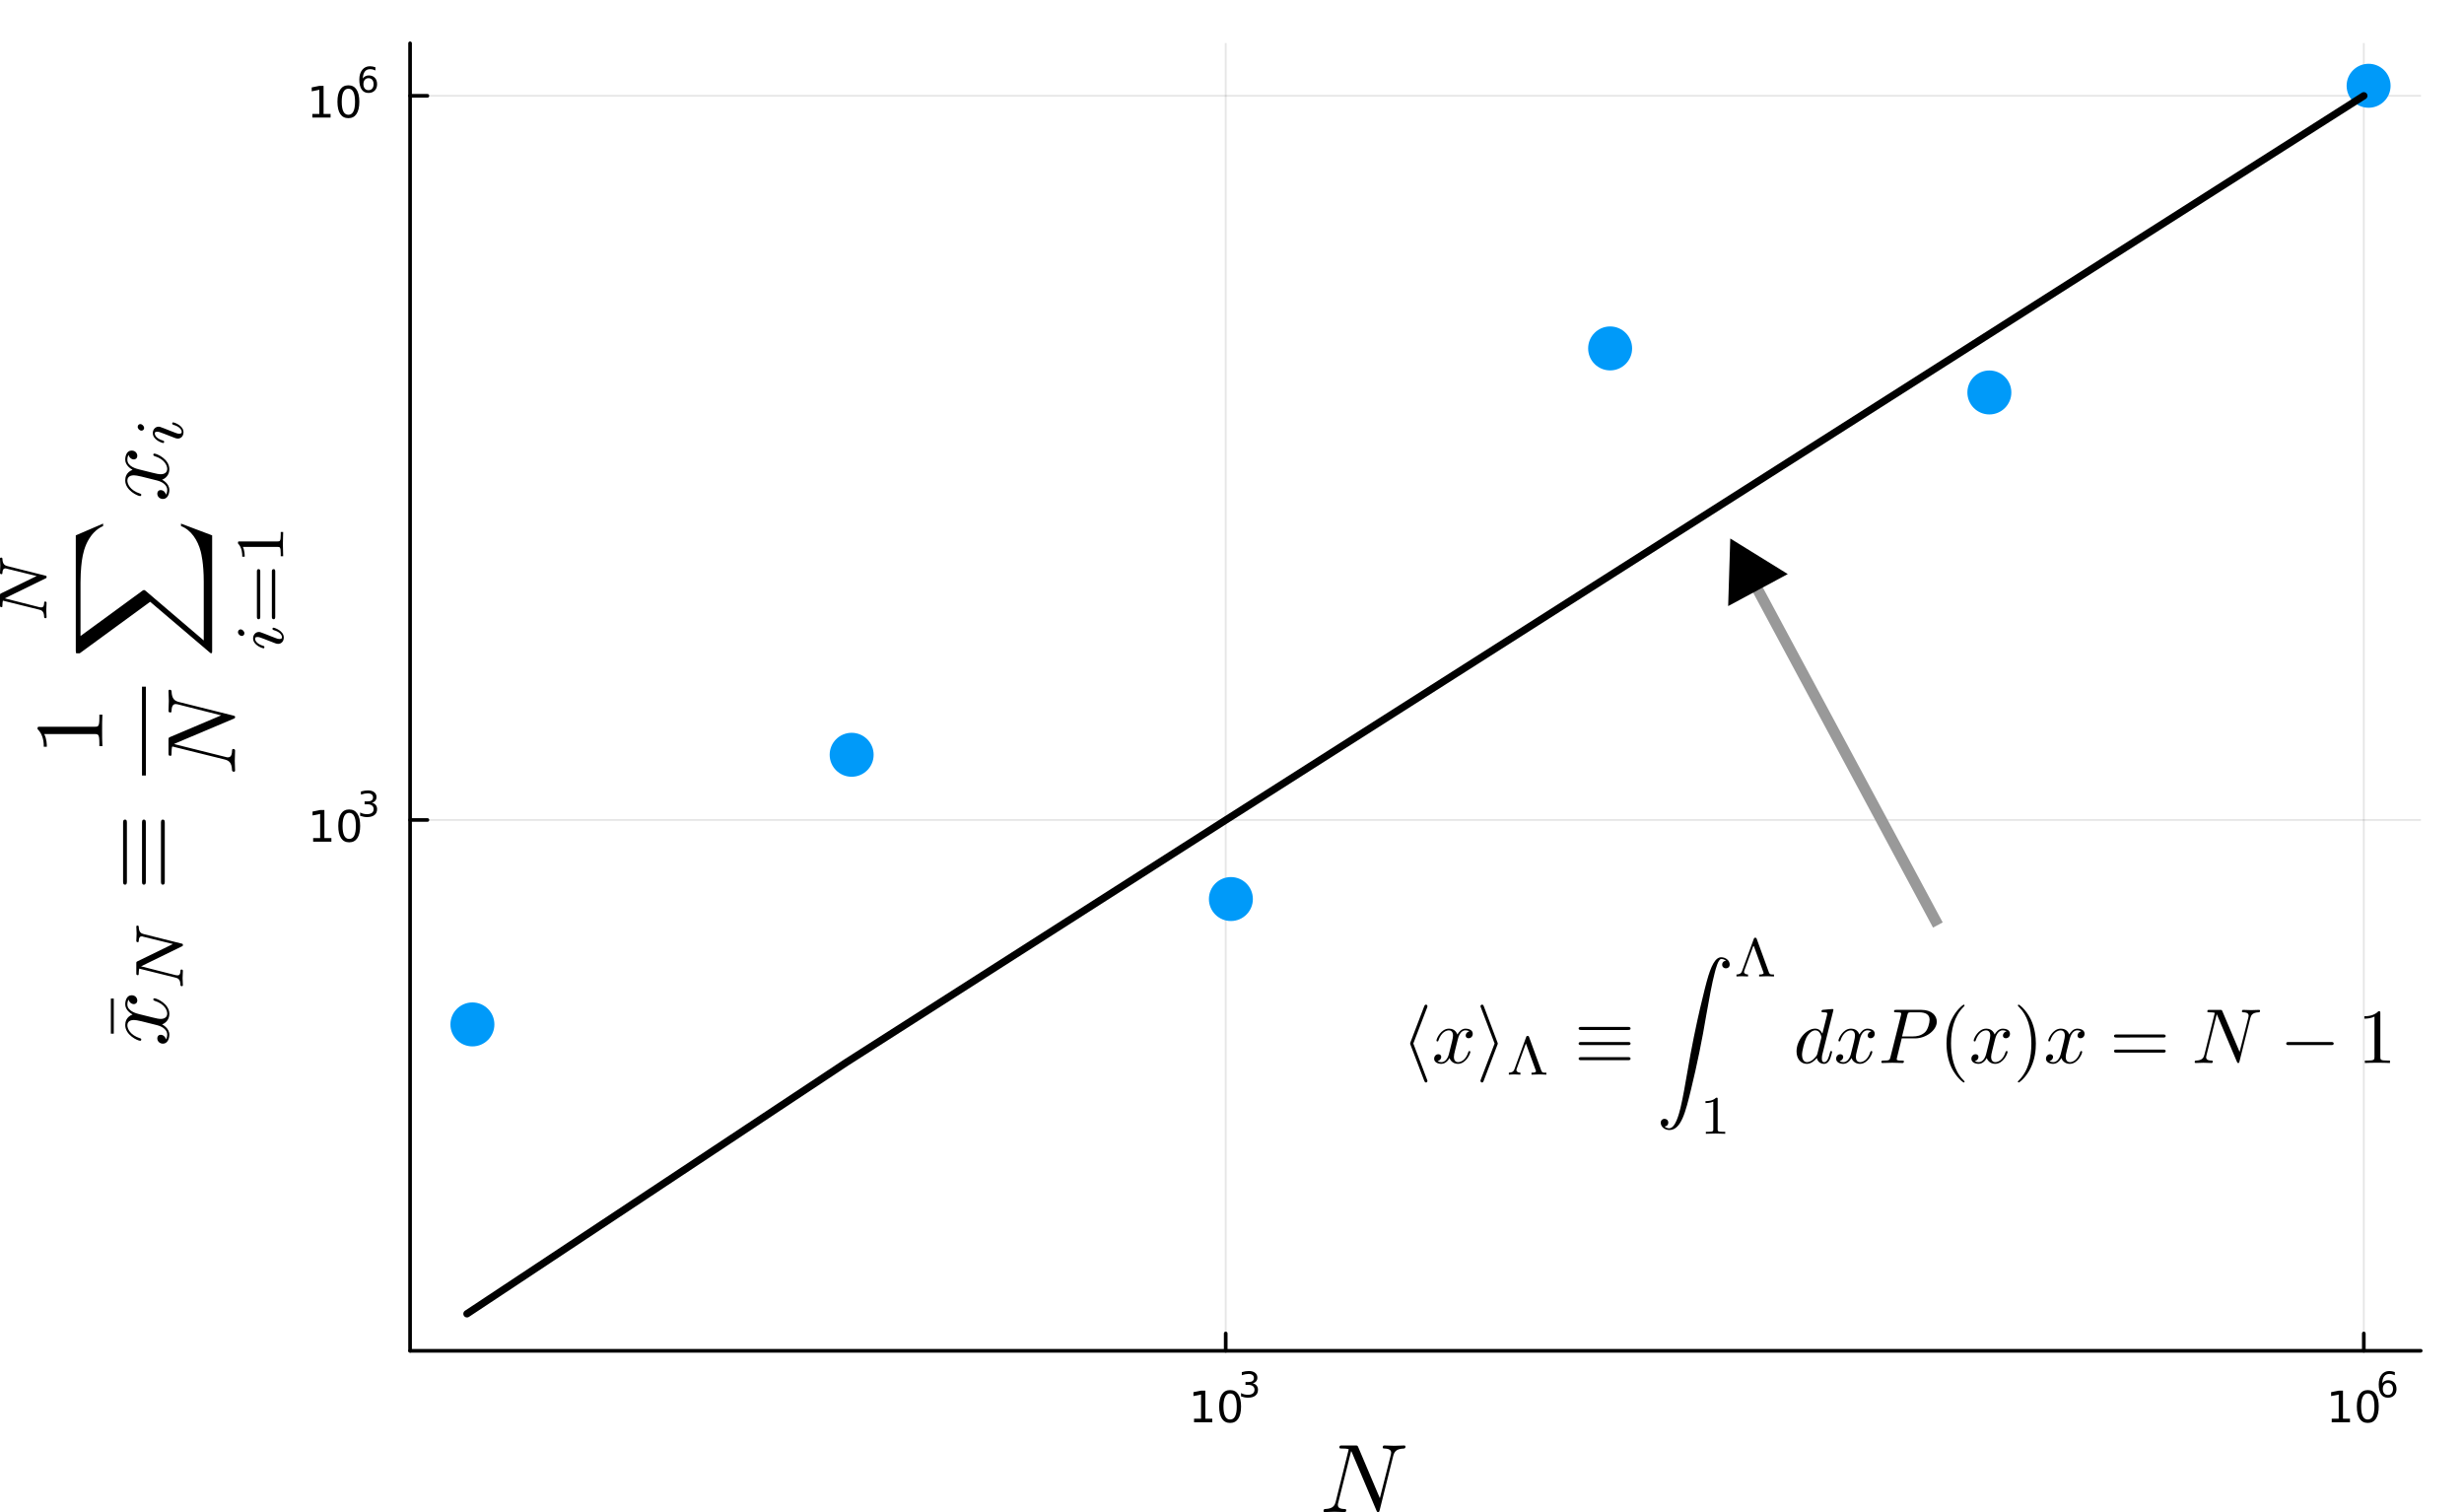 <?xml version="1.0" encoding="UTF-8" standalone="no"?>
<svg
   width="672.303"
   height="412.542"
   viewBox="0 0 2689.21 1650.167"
   version="1.1"
   id="svg26"
   sodipodi:docname="cut-off-justification.svg"
   inkscape:version="1.3.2 (1:1.3.2+202311252150+091e20ef0f)"
   inkscape:export-filename="cut-off-justification.png"
   inkscape:export-xdpi="96"
   inkscape:export-ydpi="96"
   xmlns:inkscape="http://www.inkscape.org/namespaces/inkscape"
   xmlns:sodipodi="http://sodipodi.sourceforge.net/DTD/sodipodi-0.dtd"
   xmlns="http://www.w3.org/2000/svg"
   xmlns:svg="http://www.w3.org/2000/svg"
   xmlns:ns1="http://www.iki.fi/pav/software/textext/">
  <sodipodi:namedview
     id="namedview26"
     pagecolor="#ffffff"
     bordercolor="#666666"
     borderopacity="1.0"
     inkscape:showpageshadow="2"
     inkscape:pageopacity="0.0"
     inkscape:pagecheckerboard="0"
     inkscape:deskcolor="#d1d1d1"
     inkscape:zoom="1.0425"
     inkscape:cx="292.56595"
     inkscape:cy="161.15108"
     inkscape:window-width="1366"
     inkscape:window-height="704"
     inkscape:window-x="0"
     inkscape:window-y="27"
     inkscape:window-maximized="1"
     inkscape:current-layer="svg26" />
  <defs
     id="defs1">
    <marker
       style="overflow:visible"
       id="Triangle"
       refX="0"
       refY="0"
       orient="auto-start-reverse"
       inkscape:stockid="Triangle arrow"
       markerWidth="1"
       markerHeight="1"
       viewBox="0 0 1 1"
       inkscape:isstock="true"
       inkscape:collect="always"
       preserveAspectRatio="xMidYMid">
      <path
         transform="scale(0.5)"
         style="fill:context-stroke;fill-rule:evenodd;stroke:context-stroke;stroke-width:1pt"
         d="M 5.77,0 -2.88,5 V -5 Z"
         id="path135" />
    </marker>
    <clipPath
       id="clip980">
      <rect
         x="0"
         y="0"
         width="2400"
         height="1600"
         id="rect1" />
    </clipPath>
  </defs>
  <defs
     id="defs2">
    <clipPath
       id="clip981">
      <rect
         x="480"
         y="0"
         width="1681"
         height="1600"
         id="rect2" />
    </clipPath>
  </defs>
  <defs
     id="defs3">
    <clipPath
       id="clip982">
      <rect
         x="158"
         y="47"
         width="2195"
         height="1428"
         id="rect3" />
    </clipPath>
  </defs>
  <polyline
     clip-path="url(#clip982)"
     style="fill:none;stroke:#000000;stroke-width:2;stroke-linecap:round;stroke-linejoin:round;stroke-opacity:0.1"
     points="1048.53,1474.16 1048.53,47.244 "
     id="polyline3"
     transform="translate(289.21)" />
  <polyline
     clip-path="url(#clip982)"
     style="fill:none;stroke:#000000;stroke-width:2;stroke-linecap:round;stroke-linejoin:round;stroke-opacity:0.1"
     points="2290.65,1474.16 2290.65,47.244 "
     id="polyline4"
     transform="translate(289.21)" />
  <polyline
     clip-path="url(#clip980)"
     style="fill:none;stroke:#000000;stroke-width:4;stroke-linecap:round;stroke-linejoin:round;stroke-opacity:1"
     points="158.35,1474.16 2352.76,1474.16 "
     id="polyline5"
     transform="translate(289.21)" />
  <polyline
     clip-path="url(#clip980)"
     style="fill:none;stroke:#000000;stroke-width:4;stroke-linecap:round;stroke-linejoin:round;stroke-opacity:1"
     points="1048.53,1474.16 1048.53,1455.27 "
     id="polyline6"
     transform="translate(289.21)" />
  <polyline
     clip-path="url(#clip980)"
     style="fill:none;stroke:#000000;stroke-width:4;stroke-linecap:round;stroke-linejoin:round;stroke-opacity:1"
     points="2290.65,1474.16 2290.65,1455.27 "
     id="polyline7"
     transform="translate(289.21)" />
  <path
     clip-path="url(#clip980)"
     d="m 1013.98,1548.29 h 7.64 v -26.37 l -8.31,1.67 v -4.26 l 8.26,-1.67 h 4.68 v 30.63 h 7.63 v 3.93 h -19.9 z"
     fill="#000000"
     fill-rule="nonzero"
     fill-opacity="1"
     id="path7"
     transform="translate(289.21)" />
  <path
     clip-path="url(#clip980)"
     d="m 1053.33,1520.74 q -3.61,0 -5.44,3.57 -1.81,3.54 -1.81,10.67 0,7.11 1.81,10.67 1.83,3.54 5.44,3.54 3.63,0 5.44,-3.54 1.83,-3.56 1.83,-10.67 0,-7.13 -1.83,-10.67 -1.81,-3.57 -5.44,-3.57 m 0,-3.7 q 5.81,0 8.86,4.61 3.08,4.58 3.08,13.33 0,8.73 -3.08,13.33 -3.05,4.59 -8.86,4.59 -5.81,0 -8.89,-4.59 -3.06,-4.6 -3.06,-13.33 0,-8.75 3.06,-13.33 3.08,-4.61 8.89,-4.61 z"
     fill="#000000"
     fill-rule="nonzero"
     fill-opacity="1"
     id="path8"
     transform="translate(289.21)" />
  <path
     clip-path="url(#clip980)"
     d="m 1077.97,1509.67 q 2.73,0.59 4.25,2.43 1.54,1.84 1.54,4.55 0,4.16 -2.86,6.43 -2.86,2.28 -8.12,2.28 -1.77,0 -3.65,-0.36 -1.86,-0.34 -3.86,-1.03 v -3.67 q 1.58,0.92 3.46,1.39 1.88,0.47 3.93,0.47 3.58,0 5.44,-1.41 1.88,-1.41 1.88,-4.1 0,-2.48 -1.75,-3.87 -1.73,-1.41 -4.83,-1.41 h -3.27 v -3.13 h 3.42 q 2.8,0 4.29,-1.11 1.48,-1.12 1.48,-3.23 0,-2.16 -1.54,-3.31 -1.52,-1.17 -4.38,-1.17 -1.56,0 -3.35,0.34 -1.79,0.34 -3.93,1.06 v -3.39 q 2.16,-0.6 4.04,-0.9 1.9,-0.3 3.58,-0.3 4.32,0 6.84,1.97 2.52,1.96 2.52,5.31 0,2.33 -1.33,3.94 -1.34,1.6 -3.8,2.22 z"
     fill="#000000"
     fill-rule="nonzero"
     fill-opacity="1"
     id="path9"
     transform="translate(289.21)" />
  <path
     clip-path="url(#clip980)"
     d="m 2255.64,1548.29 h 7.64 v -26.37 l -8.31,1.67 v -4.26 l 8.26,-1.67 h 4.68 v 30.63 h 7.64 v 3.93 h -19.91 z"
     fill="#000000"
     fill-rule="nonzero"
     fill-opacity="1"
     id="path10"
     transform="translate(289.21)" />
  <path
     clip-path="url(#clip980)"
     d="m 2294.99,1520.74 q -3.61,0 -5.44,3.57 -1.8,3.54 -1.8,10.67 0,7.11 1.8,10.67 1.83,3.54 5.44,3.54 3.64,0 5.44,-3.54 1.83,-3.56 1.83,-10.67 0,-7.13 -1.83,-10.67 -1.8,-3.57 -5.44,-3.57 m 0,-3.7 q 5.81,0 8.87,4.61 3.08,4.58 3.08,13.33 0,8.73 -3.08,13.33 -3.06,4.59 -8.87,4.59 -5.81,0 -8.88,-4.59 -3.06,-4.6 -3.06,-13.33 0,-8.75 3.06,-13.33 3.07,-4.61 8.88,-4.61 z"
     fill="#000000"
     fill-rule="nonzero"
     fill-opacity="1"
     id="path11"
     transform="translate(289.21)" />
  <path
     clip-path="url(#clip980)"
     d="m 2316.96,1509.26 q -2.55,0 -4.06,1.75 -1.49,1.75 -1.49,4.8 0,3.02 1.49,4.79 1.51,1.75 4.06,1.75 2.56,0 4.05,-1.75 1.5,-1.77 1.5,-4.79 0,-3.05 -1.5,-4.8 -1.49,-1.75 -4.05,-1.75 m 7.54,-11.91 v 3.47 q -1.42,-0.68 -2.89,-1.04 -1.45,-0.36 -2.88,-0.36 -3.76,0 -5.75,2.54 -1.98,2.54 -2.26,7.68 1.11,-1.64 2.78,-2.51 1.68,-0.88 3.69,-0.88 4.23,0 6.68,2.58 2.46,2.56 2.46,6.98 0,4.32 -2.56,6.94 -2.56,2.61 -6.81,2.61 -4.87,0 -7.44,-3.72 -2.58,-3.75 -2.58,-10.84 0,-6.66 3.16,-10.61 3.16,-3.96 8.48,-3.96 1.43,0 2.88,0.28 1.46,0.28 3.04,0.84 z"
     fill="#000000"
     fill-rule="nonzero"
     fill-opacity="1"
     id="path12"
     transform="translate(289.21)" />
  <polyline
     clip-path="url(#clip982)"
     style="fill:none;stroke:#000000;stroke-width:2;stroke-linecap:round;stroke-linejoin:round;stroke-opacity:0.1"
     points="158.35,894.86 2352.76,894.86 "
     id="polyline12"
     transform="translate(289.21)" />
  <polyline
     clip-path="url(#clip982)"
     style="fill:none;stroke:#000000;stroke-width:2;stroke-linecap:round;stroke-linejoin:round;stroke-opacity:0.1"
     points="158.35,104.56 2352.76,104.56 "
     id="polyline13"
     transform="translate(289.21)" />
  <polyline
     clip-path="url(#clip980)"
     style="fill:none;stroke:#000000;stroke-width:4;stroke-linecap:round;stroke-linejoin:round;stroke-opacity:1"
     points="158.35,1474.16 158.35,47.244 "
     id="polyline14"
     transform="translate(289.21)" />
  <polyline
     clip-path="url(#clip980)"
     style="fill:none;stroke:#000000;stroke-width:4;stroke-linecap:round;stroke-linejoin:round;stroke-opacity:1"
     points="158.35,894.86 177.248,894.86 "
     id="polyline15"
     transform="translate(289.21)" />
  <polyline
     clip-path="url(#clip980)"
     style="fill:none;stroke:#000000;stroke-width:4;stroke-linecap:round;stroke-linejoin:round;stroke-opacity:1"
     points="158.35,104.56 177.248,104.56 "
     id="polyline16"
     transform="translate(289.21)" />
  <path
     clip-path="url(#clip980)"
     d="m 52.566,914.652 h 7.639 v -26.366 l -8.31,1.667 v -4.259 l 8.264,-1.667 h 4.676 v 30.625 h 7.639 v 3.935 H 52.566 Z"
     fill="#000000"
     fill-rule="nonzero"
     fill-opacity="1"
     id="path16"
     transform="translate(289.21)" />
  <path
     clip-path="url(#clip980)"
     d="m 91.918,887.106 q -3.611,0 -5.44,3.565 -1.806,3.541 -1.806,10.671 0,7.106 1.806,10.671 1.829,3.542 5.44,3.542 3.634,0 5.44,-3.542 1.829,-3.565 1.829,-10.671 0,-7.13 -1.829,-10.671 -1.806,-3.565 -5.44,-3.565 m 0,-3.704 q 5.81,0 8.866,4.607 3.078,4.583 3.078,13.333 0,8.727 -3.078,13.333 -3.056,4.583 -8.866,4.583 -5.81,0 -8.889,-4.583 -3.055,-4.606 -3.055,-13.333 0,-8.75 3.055,-13.333 3.079,-4.607 8.889,-4.607 z"
     fill="#000000"
     fill-rule="nonzero"
     fill-opacity="1"
     id="path17"
     transform="translate(289.21)" />
  <path
     clip-path="url(#clip980)"
     d="m 116.557,876.037 q 2.728,0.583 4.251,2.426 1.542,1.843 1.542,4.551 0,4.157 -2.859,6.432 -2.858,2.276 -8.124,2.276 -1.768,0 -3.649,-0.357 -1.862,-0.339 -3.856,-1.035 v -3.667 q 1.58,0.921 3.461,1.392 1.881,0.47 3.931,0.47 3.573,0 5.435,-1.411 1.881,-1.41 1.881,-4.1 0,-2.482 -1.749,-3.874 -1.731,-1.411 -4.834,-1.411 h -3.272 v -3.122 h 3.423 q 2.802,0 4.288,-1.11 1.486,-1.128 1.486,-3.234 0,-2.163 -1.543,-3.311 -1.523,-1.166 -4.382,-1.166 -1.561,0 -3.348,0.339 -1.786,0.338 -3.93,1.053 v -3.385 q 2.162,-0.602 4.043,-0.903 1.9,-0.301 3.574,-0.301 4.325,0 6.846,1.975 2.52,1.956 2.52,5.304 0,2.332 -1.335,3.949 -1.336,1.599 -3.8,2.22 z"
     fill="#000000"
     fill-rule="nonzero"
     fill-opacity="1"
     id="path18"
     transform="translate(289.21)" />
  <path
     clip-path="url(#clip980)"
     d="m 51.663,124.352 h 7.639 V 97.987 l -8.31,1.667 v -4.259 l 8.264,-1.667 h 4.676 v 30.625 h 7.639 v 3.935 H 51.663 Z"
     fill="#000000"
     fill-rule="nonzero"
     fill-opacity="1"
     id="path19"
     transform="translate(289.21)" />
  <path
     clip-path="url(#clip980)"
     d="m 91.015,96.806 q -3.611,0 -5.44,3.565 -1.806,3.542 -1.806,10.671 0,7.107 1.806,10.671 1.829,3.542 5.44,3.542 3.634,0 5.44,-3.542 1.829,-3.564 1.829,-10.671 0,-7.129 -1.829,-10.671 -1.806,-3.565 -5.44,-3.565 m 0,-3.704 q 5.81,0 8.866,4.606 3.078,4.583 3.078,13.333 0,8.727 -3.078,13.333 -3.056,4.584 -8.866,4.584 -5.81,0 -8.889,-4.584 -3.055,-4.606 -3.055,-13.333 0,-8.75 3.055,-13.333 3.079,-4.606 8.889,-4.606 z"
     fill="#000000"
     fill-rule="nonzero"
     fill-opacity="1"
     id="path20"
     transform="translate(289.21)" />
  <path
     clip-path="url(#clip980)"
     d="m 112.984,85.323 q -2.558,0 -4.062,1.749 -1.486,1.749 -1.486,4.796 0,3.028 1.486,4.796 1.504,1.749 4.062,1.749 2.558,0 4.044,-1.749 1.504,-1.768 1.504,-4.796 0,-3.047 -1.504,-4.796 -1.486,-1.749 -4.044,-1.749 m 7.542,-11.905 v 3.461 q -1.429,-0.677 -2.896,-1.034 -1.449,-0.357 -2.878,-0.357 -3.762,0 -5.755,2.539 -1.975,2.539 -2.257,7.674 1.109,-1.636 2.783,-2.502 1.674,-0.884 3.687,-0.884 4.231,0 6.676,2.577 2.464,2.558 2.464,6.978 0,4.326 -2.558,6.94 -2.557,2.614 -6.808,2.614 -4.871,0 -7.448,-3.724 -2.577,-3.743 -2.577,-10.833 0,-6.658 3.16,-10.607 3.16,-3.969 8.482,-3.969 1.43,0 2.878,0.282 1.467,0.282 3.047,0.846 z"
     fill="#000000"
     fill-rule="nonzero"
     fill-opacity="1"
     id="path21"
     transform="translate(289.21)" />
  <circle
     clip-path="url(#clip982)"
     cx="220.456"
     cy="1112.35"
     r="18"
     fill="#009af9"
     fill-rule="evenodd"
     fill-opacity="1"
     stroke="#000000"
     stroke-opacity="1"
     stroke-width="0"
     id="circle21"
     transform="matrix(1.333,0,0,1.333,221.725,-364.783)" />
  <circle
     clip-path="url(#clip982)"
     cx="634.495"
     cy="817.987"
     r="18"
     fill="#009af9"
     fill-rule="evenodd"
     fill-opacity="1"
     stroke="#000000"
     stroke-opacity="1"
     stroke-width="0"
     id="circle22"
     transform="matrix(1.333,0,0,1.333,83.712,-266.662)" />
  <circle
     clip-path="url(#clip982)"
     cx="1048.53"
     cy="975.479"
     r="18"
     fill="#009af9"
     fill-rule="evenodd"
     fill-opacity="1"
     stroke="#000000"
     stroke-opacity="1"
     stroke-width="0"
     id="circle23"
     transform="matrix(1.333,0,0,1.333,-54.3,-319.16)" />
  <circle
     clip-path="url(#clip982)"
     cx="1462.57"
     cy="374.372"
     r="18"
     fill="#009af9"
     fill-rule="evenodd"
     fill-opacity="1"
     stroke="#000000"
     stroke-opacity="1"
     stroke-width="0"
     id="circle24"
     transform="matrix(1.333,0,0,1.333,-192.313,-118.791)" />
  <circle
     clip-path="url(#clip982)"
     cx="1876.61"
     cy="422.444"
     r="18"
     fill="#009af9"
     fill-rule="evenodd"
     fill-opacity="1"
     stroke="#000000"
     stroke-opacity="1"
     stroke-width="0"
     id="circle25"
     transform="matrix(1.333,0,0,1.333,-330.326,-134.815)" />
  <circle
     clip-path="url(#clip982)"
     cx="2290.65"
     cy="87.629"
     r="18"
     fill="#009af9"
     fill-rule="evenodd"
     fill-opacity="1"
     stroke="#000000"
     stroke-opacity="1"
     stroke-width="0"
     id="circle26"
     transform="matrix(1.333,0,0,1.333,-468.34,-23.21)" />
  <polyline
     clip-path="url(#clip982)"
     style="fill:none;stroke:#000000;stroke-width:8;stroke-linecap:round;stroke-linejoin:round;stroke-opacity:1"
     points="220.456,1433.78 634.495,1159.44 1048.53,894.974 1462.57,631.438 1876.61,367.994 2290.65,104.56 "
     id="polyline26"
     transform="translate(289.21)" />
  <g
     transform="matrix(10.667,0,0,10.667,1444.465,1577.495)"
     ns1:version="1.10.1"
     ns1:texconverter="pdflatex"
     ns1:pdfconverter="inkscape"
     ns1:text="\\[N\\]"
     ns1:preamble="/home/onofrio/.config/inkscape/extensions/textext/default_packages.tex"
     ns1:scale="8.0"
     ns1:alignment="middle center"
     ns1:stroke-to-path="0"
     id="g6766"
     ns1:jacobian_sqrt="10.6666">
    <defs
       id="id-cd7933f9-1c6a-4e4e-b5c4-028edb098bc0">
      <g
         id="id-0d00b971-4cd1-4ae2-8b5c-10d86dc4c8d7">
        <symbol
           overflow="visible"
           id="id-4c01af69-cd19-4439-a876-d3dd67d047a7">
          <path
             style="stroke:none;stroke-width:0"
             d=""
             id="id-4e1067ed-ef7d-4638-ad94-6604f8a7c177" />
        </symbol>
        <symbol
           overflow="visible"
           id="id-520cf1f7-b532-40a4-bbea-72dfb156ac1a">
          <path
             style="stroke:none;stroke-width:0"
             d="M 7.531,-5.766 C 7.641,-6.156 7.812,-6.469 8.609,-6.5 c 0.047,0 0.172,-0.016 0.172,-0.203 0,0 0,-0.109 -0.125,-0.109 -0.328,0 -0.688,0.031 -1.016,0.031 -0.328,0 -0.688,-0.031 -1.016,-0.031 -0.062,0 -0.172,0 -0.172,0.203 C 6.453,-6.5 6.547,-6.5 6.625,-6.5 c 0.578,0.016 0.688,0.219 0.688,0.438 0,0.031 -0.031,0.188 -0.031,0.203 l -1.125,4.438 L 3.953,-6.625 C 3.875,-6.797 3.875,-6.812 3.641,-6.812 h -1.344 c -0.188,0 -0.281,0 -0.281,0.203 0,0.109 0.094,0.109 0.281,0.109 0.047,0 0.672,0 0.672,0.094 L 1.641,-1.062 c -0.109,0.406 -0.281,0.719 -1.078,0.75 -0.062,0 -0.172,0.016 -0.172,0.203 0,0.062 0.047,0.109 0.125,0.109 0.328,0 0.672,-0.031 1,-0.031 C 1.859,-0.031 2.219,0 2.547,0 2.594,0 2.719,0 2.719,-0.203 2.719,-0.297 2.625,-0.312 2.516,-0.312 1.938,-0.328 1.859,-0.547 1.859,-0.75 c 0,-0.062 0.016,-0.125 0.047,-0.234 l 1.312,-5.25 C 3.266,-6.188 3.266,-6.156 3.312,-6.062 l 2.484,5.875 C 5.859,-0.016 5.891,0 5.984,0 6.094,0 6.094,-0.031 6.141,-0.203 Z m 0,0"
             id="id-4b330f5b-fa27-4e55-815b-959e3f358730" />
        </symbol>
      </g>
    </defs>
    <g
       id="id-182f9436-84fa-4667-881b-d53bf6c22836"
       transform="translate(-301.469,-139.907)">
      <g
         style="fill:#000000;fill-opacity:1"
         id="id-81a61e78-26da-4404-b1a0-dad80f8c4761">
        <g
           transform="translate(301.078,146.72)"
           id="g9399">
          <path
             style="stroke:none;stroke-width:0"
             d="M 7.531,-5.766 C 7.641,-6.156 7.812,-6.469 8.609,-6.5 c 0.047,0 0.172,-0.016 0.172,-0.203 0,0 0,-0.109 -0.125,-0.109 -0.328,0 -0.688,0.031 -1.016,0.031 -0.328,0 -0.688,-0.031 -1.016,-0.031 -0.062,0 -0.172,0 -0.172,0.203 C 6.453,-6.5 6.547,-6.5 6.625,-6.5 c 0.578,0.016 0.688,0.219 0.688,0.438 0,0.031 -0.031,0.188 -0.031,0.203 l -1.125,4.438 L 3.953,-6.625 C 3.875,-6.797 3.875,-6.812 3.641,-6.812 h -1.344 c -0.188,0 -0.281,0 -0.281,0.203 0,0.109 0.094,0.109 0.281,0.109 0.047,0 0.672,0 0.672,0.094 L 1.641,-1.062 c -0.109,0.406 -0.281,0.719 -1.078,0.75 -0.062,0 -0.172,0.016 -0.172,0.203 0,0.062 0.047,0.109 0.125,0.109 0.328,0 0.672,-0.031 1,-0.031 C 1.859,-0.031 2.219,0 2.547,0 2.594,0 2.719,0 2.719,-0.203 2.719,-0.297 2.625,-0.312 2.516,-0.312 1.938,-0.328 1.859,-0.547 1.859,-0.75 c 0,-0.062 0.016,-0.125 0.047,-0.234 l 1.312,-5.25 C 3.266,-6.188 3.266,-6.156 3.312,-6.062 l 2.484,5.875 C 5.859,-0.016 5.891,0 5.984,0 6.094,0 6.094,-0.031 6.141,-0.203 Z m 0,0"
             id="id-0fdc388e-65c3-4f87-af39-1f5b403e1388" />
        </g>
      </g>
    </g>
  </g>
  <path
     style="fill:#666666;stroke:#999999;stroke-width:12;stroke-linecap:butt;stroke-linejoin:miter;stroke-dasharray:none;stroke-opacity:1;marker-start:url(#Triangle)"
     d="m 1908.578,625.213 206.407,384.274"
     id="path26"
     sodipodi:nodetypes="cc" />
  <g
     transform="matrix(0,-10.667,10.667,0,-0.004,1138.992)"
     ns1:version="1.10.1"
     ns1:texconverter="pdflatex"
     ns1:pdfconverter="inkscape"
     ns1:text="\\[\\bar{x}_N\\equiv\\frac{1}{N}\\sum_{i=1}^Nx_i\\]"
     ns1:preamble="/home/onofrio/.config/inkscape/extensions/textext/default_packages.tex"
     ns1:scale="8.0"
     ns1:alignment="middle center"
     ns1:stroke-to-path="0"
     id="g8873"
     ns1:jacobian_sqrt="10.6666">
    <defs
       id="id-ddb5be0f-9e2d-4c1d-9d54-144ef744b614">
      <g
         id="id-a98c9fbd-412a-4bbb-988f-ed69cb8ec6fa">
        <symbol
           overflow="visible"
           id="id-a7854f3a-8651-45d2-98ce-67cbcedc35ae">
          <path
             style="stroke:none;stroke-width:0"
             d=""
             id="id-bf47036f-6c97-451d-ba1b-a4063f4b416e" />
        </symbol>
        <symbol
           overflow="visible"
           id="id-17609801-b4a8-4ec2-9752-21deece294af">
          <path
             style="stroke:none;stroke-width:0"
             d="M 4.281,-5.578 V -5.875 H 0.688 v 0.297 z m 0,0"
             id="id-db83fd12-5728-4fae-adfa-d99d0a6ac26b" />
        </symbol>
        <symbol
           overflow="visible"
           id="id-aa4a2aa2-f4d8-423a-afbc-ce0f3c3cc24f">
          <path
             style="stroke:none;stroke-width:0"
             d="m 2.938,-6.375 c 0,-0.25 0,-0.266 -0.234,-0.266 C 2.078,-6 1.203,-6 0.891,-6 v 0.312 c 0.203,0 0.781,0 1.297,-0.266 v 5.172 c 0,0.359 -0.031,0.469 -0.922,0.469 h -0.312 V 0 c 0.344,-0.031 1.203,-0.031 1.609,-0.031 0.391,0 1.266,0 1.609,0.031 v -0.312 h -0.312 c -0.906,0 -0.922,-0.109 -0.922,-0.469 z m 0,0"
             id="id-2122c16e-5ee4-4c58-9fef-3651265ed9d9" />
        </symbol>
        <symbol
           overflow="visible"
           id="id-c51b7925-40de-420e-85a8-742a6bace8ec">
          <path
             style="stroke:none;stroke-width:0"
             d=""
             id="id-10138994-219c-4c81-af16-acd0a2b6725c" />
        </symbol>
        <symbol
           overflow="visible"
           id="id-88d89203-fc4c-477d-b216-124b740a120e">
          <path
             style="stroke:none;stroke-width:0"
             d="M 3.328,-3.016 C 3.391,-3.266 3.625,-4.188 4.312,-4.188 c 0.047,0 0.297,0 0.5,0.125 C 4.531,-4 4.344,-3.766 4.344,-3.516 c 0,0.156 0.109,0.344 0.375,0.344 0.219,0 0.531,-0.172 0.531,-0.578 0,-0.516 -0.578,-0.656 -0.922,-0.656 -0.578,0 -0.922,0.531 -1.047,0.75 -0.25,-0.656 -0.781,-0.75 -1.078,-0.75 -1.031,0 -1.609,1.281 -1.609,1.531 0,0.109 0.109,0.109 0.125,0.109 0.078,0 0.109,-0.031 0.125,-0.109 0.344,-1.062 1,-1.312 1.344,-1.312 0.188,0 0.531,0.094 0.531,0.672 0,0.312 -0.172,0.969 -0.531,2.375 -0.156,0.609 -0.516,1.031 -0.953,1.031 -0.062,0 -0.281,0 -0.5,-0.125 0.25,-0.062 0.469,-0.266 0.469,-0.547 0,-0.266 -0.219,-0.344 -0.359,-0.344 -0.312,0 -0.547,0.25 -0.547,0.578 0,0.453 0.484,0.656 0.922,0.656 0.672,0 1.031,-0.703 1.047,-0.75 0.125,0.359 0.484,0.75 1.078,0.75 1.031,0 1.594,-1.281 1.594,-1.531 0,-0.109 -0.078,-0.109 -0.109,-0.109 -0.094,0 -0.109,0.047 -0.141,0.109 -0.328,1.078 -1,1.312 -1.312,1.312 -0.391,0 -0.547,-0.312 -0.547,-0.656 0,-0.219 0.047,-0.438 0.156,-0.875 z m 0,0"
             id="id-cbf11897-fc93-48b4-b21e-bfc8ccc81bb1" />
        </symbol>
        <symbol
           overflow="visible"
           id="id-947748c7-503c-44a4-b942-e32419a59bd4">
          <path
             style="stroke:none;stroke-width:0"
             d="M 7.531,-5.766 C 7.641,-6.156 7.812,-6.469 8.609,-6.5 c 0.047,0 0.172,-0.016 0.172,-0.203 0,0 0,-0.109 -0.125,-0.109 -0.328,0 -0.688,0.031 -1.016,0.031 -0.328,0 -0.688,-0.031 -1.016,-0.031 -0.062,0 -0.172,0 -0.172,0.203 C 6.453,-6.5 6.547,-6.5 6.625,-6.5 c 0.578,0.016 0.688,0.219 0.688,0.438 0,0.031 -0.031,0.188 -0.031,0.203 l -1.125,4.438 L 3.953,-6.625 C 3.875,-6.797 3.875,-6.812 3.641,-6.812 h -1.344 c -0.188,0 -0.281,0 -0.281,0.203 0,0.109 0.094,0.109 0.281,0.109 0.047,0 0.672,0 0.672,0.094 L 1.641,-1.062 c -0.109,0.406 -0.281,0.719 -1.078,0.75 -0.062,0 -0.172,0.016 -0.172,0.203 0,0.062 0.047,0.109 0.125,0.109 0.328,0 0.672,-0.031 1,-0.031 C 1.859,-0.031 2.219,0 2.547,0 2.594,0 2.719,0 2.719,-0.203 2.719,-0.297 2.625,-0.312 2.516,-0.312 1.938,-0.328 1.859,-0.547 1.859,-0.75 c 0,-0.062 0.016,-0.125 0.047,-0.234 l 1.312,-5.25 C 3.266,-6.188 3.266,-6.156 3.312,-6.062 l 2.484,5.875 C 5.859,-0.016 5.891,0 5.984,0 6.094,0 6.094,-0.031 6.141,-0.203 Z m 0,0"
             id="id-3cd9060e-00e4-4761-a3f7-4c550ea2973e" />
        </symbol>
        <symbol
           overflow="visible"
           id="id-f3f7380a-fd5b-494c-9674-88bd924c1103">
          <path
             style="stroke:none;stroke-width:0"
             d=""
             id="id-4954fa6b-2462-4630-b201-5570ab52d1b3" />
        </symbol>
        <symbol
           overflow="visible"
           id="id-e30805a8-43c6-48fa-8780-6cbdd8436273">
          <path
             style="stroke:none;stroke-width:0"
             d="M 5.812,-4 C 5.875,-4.266 6,-4.5 6.547,-4.516 c 0.031,0 0.141,0 0.141,-0.141 0,-0.047 -0.031,-0.109 -0.109,-0.109 -0.219,0 -0.484,0.031 -0.719,0.031 -0.172,0 -0.562,-0.031 -0.734,-0.031 -0.031,0 -0.141,0 -0.141,0.156 0,0.094 0.094,0.094 0.156,0.094 0.328,0.016 0.438,0.125 0.438,0.297 0,0.047 0,0.094 -0.031,0.156 l -0.75,3.047 -1.766,-3.625 c -0.062,-0.125 -0.078,-0.125 -0.25,-0.125 H 1.828 c -0.125,0 -0.219,0 -0.219,0.156 0,0.094 0.078,0.094 0.234,0.094 0.141,0 0.297,0.016 0.438,0.047 L 1.359,-0.75 c -0.062,0.266 -0.188,0.484 -0.734,0.5 -0.047,0 -0.141,0 -0.141,0.141 C 0.484,-0.031 0.531,0 0.578,0 0.812,0 1.078,-0.031 1.312,-0.031 1.484,-0.031 1.875,0 2.047,0 2.125,0 2.188,-0.031 2.188,-0.141 2.188,-0.25 2.109,-0.25 2.031,-0.25 c -0.438,-0.016 -0.438,-0.203 -0.438,-0.297 0,-0.031 0,-0.062 0.016,-0.172 l 0.906,-3.562 2.031,4.156 C 4.594,0 4.625,0 4.703,0 4.812,0 4.812,-0.016 4.844,-0.141 Z m 0,0"
             id="id-c871c6e6-9ebc-4e65-a71c-b440455a5910" />
        </symbol>
        <symbol
           overflow="visible"
           id="id-8f2a0ed7-fb56-4755-b9e2-db3033f9cb6a">
          <path
             style="stroke:none;stroke-width:0"
             d="m 2.266,-4.359 c 0,-0.109 -0.094,-0.266 -0.281,-0.266 -0.188,0 -0.391,0.188 -0.391,0.391 0,0.109 0.078,0.266 0.281,0.266 0.188,0 0.391,-0.203 0.391,-0.391 z M 0.844,-0.812 c -0.031,0.094 -0.062,0.172 -0.062,0.297 0,0.328 0.266,0.578 0.656,0.578 0.688,0 1,-0.953 1,-1.062 0,-0.094 -0.094,-0.094 -0.109,-0.094 -0.094,0 -0.109,0.047 -0.141,0.125 -0.156,0.562 -0.453,0.844 -0.734,0.844 -0.141,0 -0.172,-0.094 -0.172,-0.25 0,-0.156 0.047,-0.281 0.109,-0.438 C 1.469,-1 1.547,-1.188 1.609,-1.375 1.672,-1.547 1.938,-2.172 1.953,-2.266 1.984,-2.328 2,-2.406 2,-2.484 2,-2.812 1.719,-3.078 1.344,-3.078 0.641,-3.078 0.328,-2.125 0.328,-2 c 0,0.078 0.094,0.078 0.125,0.078 0.094,0 0.094,-0.031 0.125,-0.109 C 0.75,-2.625 1.062,-2.875 1.312,-2.875 c 0.109,0 0.172,0.047 0.172,0.234 0,0.172 -0.031,0.266 -0.203,0.703 z m 0,0"
             id="id-2cb1d962-4602-4dbc-899e-e2e54c383b8f" />
        </symbol>
        <symbol
           overflow="visible"
           id="id-4c4a8c2e-1014-49f7-a286-8652b806fc7a">
          <path
             style="stroke:none;stroke-width:0"
             d=""
             id="id-57e791f6-ebbc-4d96-a9b8-bd2f934a6c3e" />
        </symbol>
        <symbol
           overflow="visible"
           id="id-05a50ed7-318f-416a-a9db-853b1c773724">
          <path
             style="stroke:none;stroke-width:0"
             d="m 6.844,-4.234 c 0.172,0 0.359,0 0.359,-0.188 C 7.203,-4.625 7.016,-4.625 6.844,-4.625 H 0.891 c -0.156,0 -0.344,0 -0.344,0.203 0,0.188 0.203,0.188 0.359,0.188 z m 0,3.875 c 0.172,0 0.359,0 0.359,-0.203 0,-0.188 -0.188,-0.188 -0.359,-0.188 h -5.938 c -0.156,0 -0.359,0 -0.359,0.188 0,0.203 0.188,0.203 0.344,0.203 z m 0,-1.938 c 0.172,0 0.359,0 0.359,-0.203 0,-0.188 -0.188,-0.188 -0.359,-0.188 H 0.891 c -0.156,0 -0.344,0 -0.344,0.188 0,0.203 0.188,0.203 0.344,0.203 z m 0,0"
             id="id-56a89f7a-6d1a-4aca-b358-2ee320a688e6" />
        </symbol>
        <symbol
           overflow="visible"
           id="id-896e652b-6d3f-4545-929c-271bc6b8dfb0">
          <path
             style="stroke:none;stroke-width:0"
             d=""
             id="id-fc9e6aa1-41cb-4263-bcea-f35e5eae30e2" />
        </symbol>
        <symbol
           overflow="visible"
           id="id-96dbe712-1ccb-48fa-ba73-f92ee38ab6d8">
          <path
             style="stroke:none;stroke-width:0"
             d="m 12.625,13.953 1.203,-3.188 h -0.25 c -0.391,1.031 -1.453,1.719 -2.594,2.016 -0.203,0.047 -1.188,0.312 -3.094,0.312 H 1.875 L 6.953,7.141 C 7.016,7.062 7.031,7.031 7.031,6.984 c 0,-0.031 0,-0.062 -0.062,-0.156 L 2.328,0.484 H 7.781 c 1.344,0 2.25,0.141 2.344,0.156 0.531,0.078 1.406,0.25 2.188,0.75 0.25,0.156 0.922,0.609 1.266,1.406 h 0.25 L 12.625,0 H 0.844 c -0.234,0 -0.25,0.016 -0.281,0.062 0,0.031 0,0.234 0,0.344 l 5.266,7.203 -5.156,6.062 C 0.562,13.781 0.562,13.844 0.562,13.844 c 0,0.109 0.094,0.109 0.281,0.109 z m 0,0"
             id="id-0a27609f-88f3-4fa1-bc18-b53e781dbaaa" />
        </symbol>
        <symbol
           overflow="visible"
           id="id-d0a47e76-81e4-41e3-97b3-7c7aa47c17db">
          <path
             style="stroke:none;stroke-width:0"
             d=""
             id="id-d35a99d2-f276-4f4f-b487-ef9aaea82fbe" />
        </symbol>
        <symbol
           overflow="visible"
           id="id-248f0b86-5a6e-4c0d-8f95-8438c7d48d2f">
          <path
             style="stroke:none;stroke-width:0"
             d="m 5.359,-2.344 c 0.094,0 0.25,0 0.25,-0.172 0,-0.172 -0.156,-0.172 -0.25,-0.172 H 0.75 c -0.094,0 -0.266,0 -0.266,0.172 0,0.172 0.156,0.172 0.266,0.172 z m 0,1.531 c 0.094,0 0.25,0 0.25,-0.156 0,-0.188 -0.156,-0.188 -0.25,-0.188 H 0.75 c -0.109,0 -0.266,0 -0.266,0.188 0,0.156 0.172,0.156 0.266,0.156 z m 0,0"
             id="id-405cfcd7-a17c-4e94-930d-8e88998041f6" />
        </symbol>
        <symbol
           overflow="visible"
           id="id-635ba1d6-ebb0-4c06-90cb-13123bd2b1b4">
          <path
             style="stroke:none;stroke-width:0"
             d="m 2.328,-4.438 c 0,-0.188 0,-0.188 -0.203,-0.188 -0.453,0.438 -1.078,0.438 -1.359,0.438 v 0.25 c 0.156,0 0.625,0 1,-0.188 v 3.547 c 0,0.234 0,0.328 -0.688,0.328 H 0.812 V 0 c 0.125,0 0.984,-0.031 1.234,-0.031 0.219,0 1.094,0.031 1.25,0.031 V -0.25 H 3.031 c -0.703,0 -0.703,-0.094 -0.703,-0.328 z m 0,0"
             id="id-38348615-c310-4305-b5b0-8852e80adc04" />
        </symbol>
      </g>
    </defs>
    <g
       id="id-81abca7b-29ac-40aa-b89c-76e2856e190a"
       transform="translate(-273.552,-136.757)">
      <g
         style="fill:#000000;fill-opacity:1"
         id="id-f21ca48f-4b42-4f7b-9d6d-fa0a885a058d">
        <g
           transform="translate(273.888,153.976)"
           id="g1397">
          <path
             style="stroke:none;stroke-width:0"
             d="M 4.281,-5.578 V -5.875 H 0.688 v 0.297 z m 0,0"
             id="id-07aadb4c-6ad0-4fb0-80bb-7a0606f83574" />
        </g>
      </g>
      <g
         style="fill:#000000;fill-opacity:1"
         id="id-cf90ad30-b7ff-4001-80d1-a0cf6c8510ac">
        <g
           transform="translate(273.255,153.976)"
           id="g2298">
          <path
             style="stroke:none;stroke-width:0"
             d="M 3.328,-3.016 C 3.391,-3.266 3.625,-4.188 4.312,-4.188 c 0.047,0 0.297,0 0.5,0.125 C 4.531,-4 4.344,-3.766 4.344,-3.516 c 0,0.156 0.109,0.344 0.375,0.344 0.219,0 0.531,-0.172 0.531,-0.578 0,-0.516 -0.578,-0.656 -0.922,-0.656 -0.578,0 -0.922,0.531 -1.047,0.75 -0.25,-0.656 -0.781,-0.75 -1.078,-0.75 -1.031,0 -1.609,1.281 -1.609,1.531 0,0.109 0.109,0.109 0.125,0.109 0.078,0 0.109,-0.031 0.125,-0.109 0.344,-1.062 1,-1.312 1.344,-1.312 0.188,0 0.531,0.094 0.531,0.672 0,0.312 -0.172,0.969 -0.531,2.375 -0.156,0.609 -0.516,1.031 -0.953,1.031 -0.062,0 -0.281,0 -0.5,-0.125 0.25,-0.062 0.469,-0.266 0.469,-0.547 0,-0.266 -0.219,-0.344 -0.359,-0.344 -0.312,0 -0.547,0.25 -0.547,0.578 0,0.453 0.484,0.656 0.922,0.656 0.672,0 1.031,-0.703 1.047,-0.75 0.125,0.359 0.484,0.75 1.078,0.75 1.031,0 1.594,-1.281 1.594,-1.531 0,-0.109 -0.078,-0.109 -0.109,-0.109 -0.094,0 -0.109,0.047 -0.141,0.109 -0.328,1.078 -1,1.312 -1.312,1.312 -0.391,0 -0.547,-0.312 -0.547,-0.656 0,-0.219 0.047,-0.438 0.156,-0.875 z m 0,0"
             id="id-97a7b2fd-cf68-4f60-a66e-07ea32300a7d" />
        </g>
      </g>
      <g
         style="fill:#000000;fill-opacity:1"
         id="id-969eab0d-470f-4b71-b323-9d1b895ebb27">
        <g
           transform="translate(278.949,155.47)"
           id="g3038">
          <path
             style="stroke:none;stroke-width:0"
             d="M 5.812,-4 C 5.875,-4.266 6,-4.5 6.547,-4.516 c 0.031,0 0.141,0 0.141,-0.141 0,-0.047 -0.031,-0.109 -0.109,-0.109 -0.219,0 -0.484,0.031 -0.719,0.031 -0.172,0 -0.562,-0.031 -0.734,-0.031 -0.031,0 -0.141,0 -0.141,0.156 0,0.094 0.094,0.094 0.156,0.094 0.328,0.016 0.438,0.125 0.438,0.297 0,0.047 0,0.094 -0.031,0.156 l -0.75,3.047 -1.766,-3.625 c -0.062,-0.125 -0.078,-0.125 -0.25,-0.125 H 1.828 c -0.125,0 -0.219,0 -0.219,0.156 0,0.094 0.078,0.094 0.234,0.094 0.141,0 0.297,0.016 0.438,0.047 L 1.359,-0.75 c -0.062,0.266 -0.188,0.484 -0.734,0.5 -0.047,0 -0.141,0 -0.141,0.141 C 0.484,-0.031 0.531,0 0.578,0 0.812,0 1.078,-0.031 1.312,-0.031 1.484,-0.031 1.875,0 2.047,0 2.125,0 2.188,-0.031 2.188,-0.141 2.188,-0.25 2.109,-0.25 2.031,-0.25 c -0.438,-0.016 -0.438,-0.203 -0.438,-0.297 0,-0.031 0,-0.062 0.016,-0.172 l 0.906,-3.562 2.031,4.156 C 4.594,0 4.625,0 4.703,0 4.812,0 4.812,-0.016 4.844,-0.141 Z m 0,0"
             id="id-e4bd941c-7b08-46bb-b235-797b7774375a" />
        </g>
      </g>
      <g
         style="fill:#000000;fill-opacity:1"
         id="id-b31ce79e-5de1-4599-833c-828cac2728f7">
        <g
           transform="translate(289.273,153.976)"
           id="g5090">
          <path
             style="stroke:none;stroke-width:0"
             d="m 6.844,-4.234 c 0.172,0 0.359,0 0.359,-0.188 C 7.203,-4.625 7.016,-4.625 6.844,-4.625 H 0.891 c -0.156,0 -0.344,0 -0.344,0.203 0,0.188 0.203,0.188 0.359,0.188 z m 0,3.875 c 0.172,0 0.359,0 0.359,-0.203 0,-0.188 -0.188,-0.188 -0.359,-0.188 h -5.938 c -0.156,0 -0.359,0 -0.359,0.188 0,0.203 0.188,0.203 0.344,0.203 z m 0,-1.938 c 0.172,0 0.359,0 0.359,-0.203 0,-0.188 -0.188,-0.188 -0.359,-0.188 H 0.891 c -0.156,0 -0.344,0 -0.344,0.188 0,0.203 0.188,0.203 0.344,0.203 z m 0,0"
             id="id-9035fbfe-ce66-4308-98d1-cefc9ca83e60" />
        </g>
      </g>
      <g
         style="fill:#000000;fill-opacity:1"
         id="id-699f4013-d00b-460e-8609-d8a138aafdb4">
        <g
           transform="translate(303.039,147.236)"
           id="g3372">
          <path
             style="stroke:none;stroke-width:0"
             d="m 2.938,-6.375 c 0,-0.25 0,-0.266 -0.234,-0.266 C 2.078,-6 1.203,-6 0.891,-6 v 0.312 c 0.203,0 0.781,0 1.297,-0.266 v 5.172 c 0,0.359 -0.031,0.469 -0.922,0.469 h -0.312 V 0 c 0.344,-0.031 1.203,-0.031 1.609,-0.031 0.391,0 1.266,0 1.609,0.031 v -0.312 h -0.312 c -0.906,0 -0.922,-0.109 -0.922,-0.469 z m 0,0"
             id="id-362f2a5a-842d-4185-9314-f9f79b3fb51b" />
        </g>
      </g>
      <path
         style="fill:none;stroke:#000000;stroke-width:0.398;stroke-linecap:butt;stroke-linejoin:miter;stroke-miterlimit:10;stroke-opacity:1"
         d="M 3.75e-4,6.25e-4 H 9.09"
         transform="matrix(1,0,0,-1,300.984,151.485)"
         id="id-a8b1f259-ec8a-4b7c-ac5c-5f32e20d6507" />
      <g
         style="fill:#000000;fill-opacity:1"
         id="id-60881eb9-11a7-42e1-94f3-72638f31fda7">
        <g
           transform="translate(300.984,160.81)"
           id="g3230">
          <path
             style="stroke:none;stroke-width:0"
             d="M 7.531,-5.766 C 7.641,-6.156 7.812,-6.469 8.609,-6.5 c 0.047,0 0.172,-0.016 0.172,-0.203 0,0 0,-0.109 -0.125,-0.109 -0.328,0 -0.688,0.031 -1.016,0.031 -0.328,0 -0.688,-0.031 -1.016,-0.031 -0.062,0 -0.172,0 -0.172,0.203 C 6.453,-6.5 6.547,-6.5 6.625,-6.5 c 0.578,0.016 0.688,0.219 0.688,0.438 0,0.031 -0.031,0.188 -0.031,0.203 l -1.125,4.438 L 3.953,-6.625 C 3.875,-6.797 3.875,-6.812 3.641,-6.812 h -1.344 c -0.188,0 -0.281,0 -0.281,0.203 0,0.109 0.094,0.109 0.281,0.109 0.047,0 0.672,0 0.672,0.094 L 1.641,-1.062 c -0.109,0.406 -0.281,0.719 -1.078,0.75 -0.062,0 -0.172,0.016 -0.172,0.203 0,0.062 0.047,0.109 0.125,0.109 0.328,0 0.672,-0.031 1,-0.031 C 1.859,-0.031 2.219,0 2.547,0 2.594,0 2.719,0 2.719,-0.203 2.719,-0.297 2.625,-0.312 2.516,-0.312 1.938,-0.328 1.859,-0.547 1.859,-0.75 c 0,-0.062 0.016,-0.125 0.047,-0.234 l 1.312,-5.25 C 3.266,-6.188 3.266,-6.156 3.312,-6.062 l 2.484,5.875 C 5.859,-0.016 5.891,0 5.984,0 6.094,0 6.094,-0.031 6.141,-0.203 Z m 0,0"
             id="id-0f905efa-871c-4c5b-93a1-6a4799af283a" />
        </g>
      </g>
      <g
         style="fill:#000000;fill-opacity:1"
         id="id-0f842780-e0df-43e1-b89c-7f3c939884b5">
        <g
           transform="translate(316.597,141.523)"
           id="g6425">
          <path
             style="stroke:none;stroke-width:0"
             d="M 5.812,-4 C 5.875,-4.266 6,-4.5 6.547,-4.516 c 0.031,0 0.141,0 0.141,-0.141 0,-0.047 -0.031,-0.109 -0.109,-0.109 -0.219,0 -0.484,0.031 -0.719,0.031 -0.172,0 -0.562,-0.031 -0.734,-0.031 -0.031,0 -0.141,0 -0.141,0.156 0,0.094 0.094,0.094 0.156,0.094 0.328,0.016 0.438,0.125 0.438,0.297 0,0.047 0,0.094 -0.031,0.156 l -0.75,3.047 -1.766,-3.625 c -0.062,-0.125 -0.078,-0.125 -0.25,-0.125 H 1.828 c -0.125,0 -0.219,0 -0.219,0.156 0,0.094 0.078,0.094 0.234,0.094 0.141,0 0.297,0.016 0.438,0.047 L 1.359,-0.75 c -0.062,0.266 -0.188,0.484 -0.734,0.5 -0.047,0 -0.141,0 -0.141,0.141 C 0.484,-0.031 0.531,0 0.578,0 0.812,0 1.078,-0.031 1.312,-0.031 1.484,-0.031 1.875,0 2.047,0 2.125,0 2.188,-0.031 2.188,-0.141 2.188,-0.25 2.109,-0.25 2.031,-0.25 c -0.438,-0.016 -0.438,-0.203 -0.438,-0.297 0,-0.031 0,-0.062 0.016,-0.172 l 0.906,-3.562 2.031,4.156 C 4.594,0 4.625,0 4.703,0 4.812,0 4.812,-0.016 4.844,-0.141 Z m 0,0"
             id="id-483eb575-1933-4c57-8fc8-0a3088373c50" />
        </g>
      </g>
      <g
         style="fill:#000000;fill-opacity:1"
         id="id-5b117a37-9505-4512-bf1f-0cc7ac1f1dcd">
        <g
           transform="translate(312.931,144.511)"
           id="g7816">
          <path
             style="stroke:none;stroke-width:0"
             d="m 12.625,13.953 1.203,-3.188 h -0.25 c -0.391,1.031 -1.453,1.719 -2.594,2.016 -0.203,0.047 -1.188,0.312 -3.094,0.312 H 1.875 L 6.953,7.141 C 7.016,7.062 7.031,7.031 7.031,6.984 c 0,-0.031 0,-0.062 -0.062,-0.156 L 2.328,0.484 H 7.781 c 1.344,0 2.25,0.141 2.344,0.156 0.531,0.078 1.406,0.25 2.188,0.75 0.25,0.156 0.922,0.609 1.266,1.406 h 0.25 L 12.625,0 H 0.844 c -0.234,0 -0.25,0.016 -0.281,0.062 0,0.031 0,0.234 0,0.344 l 5.266,7.203 -5.156,6.062 C 0.562,13.781 0.562,13.844 0.562,13.844 c 0,0.109 0.094,0.109 0.281,0.109 z m 0,0"
             id="id-710f6be1-e16b-4cec-bac8-9d537c9aba64" />
        </g>
      </g>
      <g
         style="fill:#000000;fill-opacity:1"
         id="id-299c613d-463c-4a25-aeeb-648d34b21c98">
        <g
           transform="translate(313.673,165.731)"
           id="g9473">
          <path
             style="stroke:none;stroke-width:0"
             d="m 2.266,-4.359 c 0,-0.109 -0.094,-0.266 -0.281,-0.266 -0.188,0 -0.391,0.188 -0.391,0.391 0,0.109 0.078,0.266 0.281,0.266 0.188,0 0.391,-0.203 0.391,-0.391 z M 0.844,-0.812 c -0.031,0.094 -0.062,0.172 -0.062,0.297 0,0.328 0.266,0.578 0.656,0.578 0.688,0 1,-0.953 1,-1.062 0,-0.094 -0.094,-0.094 -0.109,-0.094 -0.094,0 -0.109,0.047 -0.141,0.125 -0.156,0.562 -0.453,0.844 -0.734,0.844 -0.141,0 -0.172,-0.094 -0.172,-0.25 0,-0.156 0.047,-0.281 0.109,-0.438 C 1.469,-1 1.547,-1.188 1.609,-1.375 1.672,-1.547 1.938,-2.172 1.953,-2.266 1.984,-2.328 2,-2.406 2,-2.484 2,-2.812 1.719,-3.078 1.344,-3.078 0.641,-3.078 0.328,-2.125 0.328,-2 c 0,0.078 0.094,0.078 0.125,0.078 0.094,0 0.094,-0.031 0.125,-0.109 C 0.75,-2.625 1.062,-2.875 1.312,-2.875 c 0.109,0 0.172,0.047 0.172,0.234 0,0.172 -0.031,0.266 -0.203,0.703 z m 0,0"
             id="id-22dcda71-80a0-495d-b824-5cba483c4d62" />
        </g>
      </g>
      <g
         style="fill:#000000;fill-opacity:1"
         id="id-807a4bda-d2d2-473f-9731-2a8a81e3b6bf">
        <g
           transform="translate(316.492,165.731)"
           id="g1757">
          <path
             style="stroke:none;stroke-width:0"
             d="m 5.359,-2.344 c 0.094,0 0.25,0 0.25,-0.172 0,-0.172 -0.156,-0.172 -0.25,-0.172 H 0.75 c -0.094,0 -0.266,0 -0.266,0.172 0,0.172 0.156,0.172 0.266,0.172 z m 0,1.531 c 0.094,0 0.25,0 0.25,-0.156 0,-0.188 -0.156,-0.188 -0.25,-0.188 H 0.75 c -0.109,0 -0.266,0 -0.266,0.188 0,0.156 0.172,0.156 0.266,0.156 z m 0,0"
             id="id-5b3bbfa6-10b3-48fb-b85c-d2c8d39c7e75" />
        </g>
        <g
           transform="translate(322.608,165.731)"
           id="g1042">
          <path
             style="stroke:none;stroke-width:0"
             d="m 2.328,-4.438 c 0,-0.188 0,-0.188 -0.203,-0.188 -0.453,0.438 -1.078,0.438 -1.359,0.438 v 0.25 c 0.156,0 0.625,0 1,-0.188 v 3.547 c 0,0.234 0,0.328 -0.688,0.328 H 0.812 V 0 c 0.125,0 0.984,-0.031 1.234,-0.031 0.219,0 1.094,0.031 1.25,0.031 V -0.25 H 3.031 c -0.703,0 -0.703,-0.094 -0.703,-0.328 z m 0,0"
             id="id-c81a7bf7-7055-49ab-b90e-6d40a922d45b" />
        </g>
      </g>
      <g
         style="fill:#000000;fill-opacity:1"
         id="id-45151ef5-9ffe-4024-9d9a-84cff7445b29">
        <g
           transform="translate(328.982,153.976)"
           id="g6253">
          <path
             style="stroke:none;stroke-width:0"
             d="M 3.328,-3.016 C 3.391,-3.266 3.625,-4.188 4.312,-4.188 c 0.047,0 0.297,0 0.5,0.125 C 4.531,-4 4.344,-3.766 4.344,-3.516 c 0,0.156 0.109,0.344 0.375,0.344 0.219,0 0.531,-0.172 0.531,-0.578 0,-0.516 -0.578,-0.656 -0.922,-0.656 -0.578,0 -0.922,0.531 -1.047,0.75 -0.25,-0.656 -0.781,-0.75 -1.078,-0.75 -1.031,0 -1.609,1.281 -1.609,1.531 0,0.109 0.109,0.109 0.125,0.109 0.078,0 0.109,-0.031 0.125,-0.109 0.344,-1.062 1,-1.312 1.344,-1.312 0.188,0 0.531,0.094 0.531,0.672 0,0.312 -0.172,0.969 -0.531,2.375 -0.156,0.609 -0.516,1.031 -0.953,1.031 -0.062,0 -0.281,0 -0.5,-0.125 0.25,-0.062 0.469,-0.266 0.469,-0.547 0,-0.266 -0.219,-0.344 -0.359,-0.344 -0.312,0 -0.547,0.25 -0.547,0.578 0,0.453 0.484,0.656 0.922,0.656 0.672,0 1.031,-0.703 1.047,-0.75 0.125,0.359 0.484,0.75 1.078,0.75 1.031,0 1.594,-1.281 1.594,-1.531 0,-0.109 -0.078,-0.109 -0.109,-0.109 -0.094,0 -0.109,0.047 -0.141,0.109 -0.328,1.078 -1,1.312 -1.312,1.312 -0.391,0 -0.547,-0.312 -0.547,-0.656 0,-0.219 0.047,-0.438 0.156,-0.875 z m 0,0"
             id="id-1d5f8d77-3103-457c-9bd4-7473750dc4de" />
        </g>
      </g>
      <g
         style="fill:#000000;fill-opacity:1"
         id="id-779addc2-1921-4a43-9e1f-d34251827631">
        <g
           transform="translate(334.676,155.47)"
           id="g6662">
          <path
             style="stroke:none;stroke-width:0"
             d="m 2.266,-4.359 c 0,-0.109 -0.094,-0.266 -0.281,-0.266 -0.188,0 -0.391,0.188 -0.391,0.391 0,0.109 0.078,0.266 0.281,0.266 0.188,0 0.391,-0.203 0.391,-0.391 z M 0.844,-0.812 c -0.031,0.094 -0.062,0.172 -0.062,0.297 0,0.328 0.266,0.578 0.656,0.578 0.688,0 1,-0.953 1,-1.062 0,-0.094 -0.094,-0.094 -0.109,-0.094 -0.094,0 -0.109,0.047 -0.141,0.125 -0.156,0.562 -0.453,0.844 -0.734,0.844 -0.141,0 -0.172,-0.094 -0.172,-0.25 0,-0.156 0.047,-0.281 0.109,-0.438 C 1.469,-1 1.547,-1.188 1.609,-1.375 1.672,-1.547 1.938,-2.172 1.953,-2.266 1.984,-2.328 2,-2.406 2,-2.484 2,-2.812 1.719,-3.078 1.344,-3.078 0.641,-3.078 0.328,-2.125 0.328,-2 c 0,0.078 0.094,0.078 0.125,0.078 0.094,0 0.094,-0.031 0.125,-0.109 C 0.75,-2.625 1.062,-2.875 1.312,-2.875 c 0.109,0 0.172,0.047 0.172,0.234 0,0.172 -0.031,0.266 -0.203,0.703 z m 0,0"
             id="id-d417f1d8-9353-4e1c-b509-896ea72fa559" />
        </g>
      </g>
    </g>
  </g>
  <g
     transform="matrix(8.509 0 0 8.509 1539.03 1023.37)"
     ns1:version="1.10.1"
     ns1:texconverter="pdflatex"
     ns1:pdfconverter="inkscape"
     ns1:text="\\[\\langle x\\rangle_{\\Lambda}\\equiv\\int_1^{\\Lambda}dx P(x) x = N -1\\]"
     ns1:preamble="/home/onofrio/.config/inkscape/extensions/textext/default_packages.tex"
     ns1:scale="6.382163613522584"
     ns1:alignment="middle center"
     ns1:stroke-to-path="0"
     ns1:inkscapeversion="1.3.2"
     id="g8699"
     ns1:jacobian_sqrt="8.5095">
    <defs
       id="id-79b16e78-26c8-4488-bd3c-6e50d0dfe74e">
      <g
         id="id-ad1f8932-7079-4ade-b881-bdabe93ec705">
        <symbol
           overflow="visible"
           id="id-b2fdcbbc-15de-40c9-8a6c-cbd299033229">
          <path
             style="stroke:none"
             d=""
             id="id-a93bb02f-e756-4679-a235-ec6ad7926c99" />
        </symbol>
        <symbol
           overflow="visible"
           id="id-9dc4a7cf-6cf4-4d26-81bd-1193f401e3d5">
          <path
             style="stroke:none"
             d="M 3.266,-7.094 C 3.312,-7.203 3.312,-7.234 3.312,-7.281 c 0,-0.109 -0.078,-0.203 -0.188,-0.203 -0.094,0 -0.172,0.062 -0.234,0.234 l -1.75,4.578 C 1.125,-2.609 1.094,-2.547 1.094,-2.5 c 0,0.031 0,0.062 0.047,0.172 L 2.891,2.25 C 2.938,2.359 2.984,2.5 3.125,2.5 c 0.109,0 0.188,-0.094 0.188,-0.203 0,-0.031 0,-0.047 -0.047,-0.156 L 1.5,-2.5 Z m 0,0"
             id="id-7fb9f775-555f-44c3-b56b-039d3513cd3b" />
        </symbol>
        <symbol
           overflow="visible"
           id="id-31f986a7-df77-4c90-a4ea-c159deed59ba">
          <path
             style="stroke:none"
             d="M 2.719,-2.328 C 2.766,-2.438 2.766,-2.469 2.766,-2.5 c 0,-0.016 0,-0.047 -0.047,-0.156 L 0.984,-7.25 c -0.062,-0.172 -0.125,-0.234 -0.234,-0.234 -0.109,0 -0.203,0.094 -0.203,0.203 0,0.031 0,0.047 0.047,0.156 L 2.359,-2.5 0.594,2.109 C 0.547,2.219 0.547,2.25 0.547,2.297 0.547,2.406 0.641,2.5 0.75,2.5 0.875,2.5 0.922,2.391 0.953,2.297 Z m 0,0"
             id="id-db74834d-1751-4894-aa21-67f1278eaafe" />
        </symbol>
        <symbol
           overflow="visible"
           id="id-ebab7b77-d3ea-404b-9212-106fae0660cd">
          <path
             style="stroke:none"
             d="m 6.844,-4.234 c 0.172,0 0.359,0 0.359,-0.188 C 7.203,-4.625 7.016,-4.625 6.844,-4.625 H 0.891 c -0.156,0 -0.344,0 -0.344,0.203 0,0.188 0.203,0.188 0.359,0.188 z m 0,3.875 c 0.172,0 0.359,0 0.359,-0.203 0,-0.188 -0.188,-0.188 -0.359,-0.188 h -5.938 c -0.156,0 -0.359,0 -0.359,0.188 0,0.203 0.188,0.203 0.344,0.203 z m 0,-1.938 c 0.172,0 0.359,0 0.359,-0.203 0,-0.188 -0.188,-0.188 -0.359,-0.188 H 0.891 c -0.156,0 -0.344,0 -0.344,0.188 0,0.203 0.188,0.203 0.344,0.203 z m 0,0"
             id="id-552e00a7-2b82-4260-b13e-2b32dd2a111a" />
        </symbol>
        <symbol
           overflow="visible"
           id="id-871ffb4c-ee74-4b99-b828-51916a5b4c4f">
          <path
             style="stroke:none"
             d="m 6.562,-2.297 c 0.172,0 0.359,0 0.359,-0.203 0,-0.188 -0.188,-0.188 -0.359,-0.188 H 1.172 c -0.172,0 -0.344,0 -0.344,0.188 0,0.203 0.172,0.203 0.344,0.203 z m 0,0"
             id="id-647b384c-487f-4ded-be5a-7e34545dd4fd" />
        </symbol>
        <symbol
           overflow="visible"
           id="id-4fb6098b-f32b-41c0-bdf9-cbeb1d2f05d5">
          <path
             style="stroke:none"
             d=""
             id="id-e5be4c46-4c6e-4f54-a2e6-47e898dae5d6" />
        </symbol>
        <symbol
           overflow="visible"
           id="id-7f9bb230-8e24-4883-9da1-7bb3eed45f81">
          <path
             style="stroke:none"
             d="M 3.328,-3.016 C 3.391,-3.266 3.625,-4.188 4.312,-4.188 c 0.047,0 0.297,0 0.5,0.125 C 4.531,-4 4.344,-3.766 4.344,-3.516 c 0,0.156 0.109,0.344 0.375,0.344 0.219,0 0.531,-0.172 0.531,-0.578 0,-0.516 -0.578,-0.656 -0.922,-0.656 -0.578,0 -0.922,0.531 -1.047,0.75 -0.25,-0.656 -0.781,-0.75 -1.078,-0.75 -1.031,0 -1.609,1.281 -1.609,1.531 0,0.109 0.109,0.109 0.125,0.109 0.078,0 0.109,-0.031 0.125,-0.109 0.344,-1.062 1,-1.312 1.344,-1.312 0.188,0 0.531,0.094 0.531,0.672 0,0.312 -0.172,0.969 -0.531,2.375 -0.156,0.609 -0.516,1.031 -0.953,1.031 -0.062,0 -0.281,0 -0.5,-0.125 0.25,-0.062 0.469,-0.266 0.469,-0.547 0,-0.266 -0.219,-0.344 -0.359,-0.344 -0.312,0 -0.547,0.25 -0.547,0.578 0,0.453 0.484,0.656 0.922,0.656 0.672,0 1.031,-0.703 1.047,-0.75 0.125,0.359 0.484,0.75 1.078,0.75 1.031,0 1.594,-1.281 1.594,-1.531 0,-0.109 -0.078,-0.109 -0.109,-0.109 -0.094,0 -0.109,0.047 -0.141,0.109 -0.328,1.078 -1,1.312 -1.312,1.312 -0.391,0 -0.547,-0.312 -0.547,-0.656 0,-0.219 0.047,-0.438 0.156,-0.875 z m 0,0"
             id="id-12acef52-c1aa-4ae3-b9a1-d9e8e020028e" />
        </symbol>
        <symbol
           overflow="visible"
           id="id-6d794329-24e6-44ed-85fe-9f71fafe6b44">
          <path
             style="stroke:none"
             d="m 5.141,-6.812 c 0,0 0,-0.109 -0.125,-0.109 -0.156,0 -1.094,0.094 -1.266,0.109 -0.078,0.016 -0.141,0.062 -0.141,0.188 0,0.125 0.094,0.125 0.234,0.125 0.484,0 0.5,0.062 0.5,0.172 L 4.312,-6.125 3.719,-3.766 C 3.531,-4.141 3.25,-4.406 2.797,-4.406 c -1.156,0 -2.391,1.469 -2.391,2.922 0,0.938 0.547,1.594 1.312,1.594 0.203,0 0.703,-0.047 1.297,-0.75 0.078,0.422 0.438,0.75 0.906,0.75 0.359,0 0.578,-0.234 0.75,-0.547 0.156,-0.359 0.297,-0.969 0.297,-0.984 0,-0.109 -0.094,-0.109 -0.125,-0.109 -0.094,0 -0.109,0.047 -0.141,0.188 -0.172,0.641 -0.344,1.234 -0.75,1.234 -0.281,0 -0.297,-0.266 -0.297,-0.453 0,-0.25 0.016,-0.312 0.047,-0.484 z m -2.062,5.625 C 3.016,-1 3.016,-0.984 2.875,-0.812 2.438,-0.266 2.031,-0.109 1.75,-0.109 c -0.5,0 -0.641,-0.547 -0.641,-0.938 0,-0.5 0.312,-1.719 0.547,-2.188 0.312,-0.578 0.75,-0.953 1.156,-0.953 0.641,0 0.781,0.812 0.781,0.875 0,0.062 -0.016,0.125 -0.031,0.172 z m 0,0"
             id="id-b2de5a89-8e75-4737-8084-4e44cd1d06a1" />
        </symbol>
        <symbol
           overflow="visible"
           id="id-9d81de83-d04c-49b0-ab9a-915b14d9c518">
          <path
             style="stroke:none"
             d="M 3.016,-3.156 H 4.719 c 1.406,0 2.797,-1.031 2.797,-2.141 0,-0.781 -0.656,-1.516 -1.969,-1.516 h -3.219 c -0.188,0 -0.297,0 -0.297,0.188 0,0.125 0.078,0.125 0.281,0.125 0.125,0 0.312,0.016 0.422,0.016 0.172,0.031 0.219,0.047 0.219,0.172 0,0.031 0,0.062 -0.031,0.188 l -1.344,5.344 c -0.094,0.391 -0.109,0.469 -0.906,0.469 -0.156,0 -0.266,0 -0.266,0.188 C 0.406,0 0.516,0 0.547,0 0.828,0 1.531,-0.031 1.812,-0.031 c 0.219,0 0.438,0.016 0.641,0.016 0.219,0 0.438,0.016 0.641,0.016 0.078,0 0.203,0 0.203,-0.203 0,-0.109 -0.094,-0.109 -0.281,-0.109 -0.359,0 -0.641,0 -0.641,-0.172 0,-0.062 0.016,-0.109 0.031,-0.172 z M 3.734,-6.125 C 3.828,-6.469 3.844,-6.5 4.281,-6.5 h 0.953 c 0.828,0 1.359,0.266 1.359,0.953 0,0.391 -0.203,1.25 -0.594,1.609 -0.5,0.453 -1.094,0.531 -1.531,0.531 H 3.062 Z m 0,0"
             id="id-00561c48-1366-43c7-9341-47f865dedd1a" />
        </symbol>
        <symbol
           overflow="visible"
           id="id-914011ce-8d55-4080-b5cf-52020e410ceb">
          <path
             style="stroke:none"
             d="M 7.531,-5.766 C 7.641,-6.156 7.812,-6.469 8.609,-6.5 c 0.047,0 0.172,-0.016 0.172,-0.203 0,0 0,-0.109 -0.125,-0.109 -0.328,0 -0.688,0.031 -1.016,0.031 -0.328,0 -0.688,-0.031 -1.016,-0.031 -0.062,0 -0.172,0 -0.172,0.203 C 6.453,-6.5 6.547,-6.5 6.625,-6.5 c 0.578,0.016 0.688,0.219 0.688,0.438 0,0.031 -0.031,0.188 -0.031,0.203 l -1.125,4.438 L 3.953,-6.625 C 3.875,-6.797 3.875,-6.812 3.641,-6.812 h -1.344 c -0.188,0 -0.281,0 -0.281,0.203 0,0.109 0.094,0.109 0.281,0.109 0.047,0 0.672,0 0.672,0.094 L 1.641,-1.062 c -0.109,0.406 -0.281,0.719 -1.078,0.75 -0.062,0 -0.172,0.016 -0.172,0.203 0,0.062 0.047,0.109 0.125,0.109 0.328,0 0.672,-0.031 1,-0.031 C 1.859,-0.031 2.219,0 2.547,0 2.594,0 2.719,0 2.719,-0.203 2.719,-0.297 2.625,-0.312 2.516,-0.312 1.938,-0.328 1.859,-0.547 1.859,-0.75 c 0,-0.062 0.016,-0.125 0.047,-0.234 l 1.312,-5.25 C 3.266,-6.188 3.266,-6.156 3.312,-6.062 l 2.484,5.875 C 5.859,-0.016 5.891,0 5.984,0 6.094,0 6.094,-0.031 6.141,-0.203 Z m 0,0"
             id="id-965ea769-ef30-4b9a-8091-02545d7bee56" />
        </symbol>
        <symbol
           overflow="visible"
           id="id-fdcbb74b-0a58-4ea1-a84f-32c94053112f">
          <path
             style="stroke:none"
             d=""
             id="id-95b64551-a718-4a20-97a4-4a6146753cc3" />
        </symbol>
        <symbol
           overflow="visible"
           id="id-0dcfb9b0-243d-407a-bf54-4a155d57ca43">
          <path
             style="stroke:none"
             d="M 2.906,-4.828 C 2.859,-4.969 2.781,-4.969 2.719,-4.969 c -0.141,0 -0.156,0.062 -0.188,0.156 l -1.5,4.109 c -0.125,0.375 -0.422,0.438 -0.719,0.453 V 0 C 0.531,-0.016 0.75,-0.031 0.969,-0.031 1.188,-0.031 1.688,0 1.797,0 v -0.25 c -0.375,-0.016 -0.516,-0.172 -0.516,-0.344 0,-0.047 0,-0.047 0.031,-0.141 L 2.5,-4 3.75,-0.578 c 0.047,0.094 0.047,0.109 0.047,0.125 C 3.797,-0.25 3.406,-0.25 3.219,-0.25 V 0 C 3.562,-0.016 4.016,-0.031 4.266,-0.031 4.547,-0.031 5.047,0 5.125,0 v -0.25 c -0.438,0 -0.547,0 -0.656,-0.281 z m 0,0"
             id="id-44844527-5535-4b45-a534-223670d97538" />
        </symbol>
        <symbol
           overflow="visible"
           id="id-8c89eb34-a00a-4a71-9872-035b6a4d0777">
          <path
             style="stroke:none"
             d="m 2.328,-4.438 c 0,-0.188 0,-0.188 -0.203,-0.188 -0.453,0.438 -1.078,0.438 -1.359,0.438 v 0.25 c 0.156,0 0.625,0 1,-0.188 v 3.547 c 0,0.234 0,0.328 -0.688,0.328 H 0.812 V 0 c 0.125,0 0.984,-0.031 1.234,-0.031 0.219,0 1.094,0.031 1.25,0.031 V -0.25 H 3.031 c -0.703,0 -0.703,-0.094 -0.703,-0.328 z m 0,0"
             id="id-b07c6565-86ec-4c07-b810-70b5ccf0ff39" />
        </symbol>
        <symbol
           overflow="visible"
           id="id-1588feca-5b3a-46ae-9bc8-cfff39a91103">
          <path
             style="stroke:none"
             d=""
             id="id-747e7865-8595-43b8-bb59-a2af3a44f6ad" />
        </symbol>
        <symbol
           overflow="visible"
           id="id-5b065a90-47d6-4ebf-a260-2d3c9fe47868">
          <path
             style="stroke:none"
             d="m 1.031,21.703 c 0.328,-0.016 0.5,-0.234 0.5,-0.484 0,-0.328 -0.25,-0.5 -0.484,-0.5 -0.234,0 -0.484,0.156 -0.484,0.5 0,0.516 0.5,0.938 1.109,0.938 1.516,0 2.078,-2.344 2.781,-5.234 C 5.219,13.781 5.875,10.594 6.406,7.391 6.781,5.281 7.141,3.281 7.484,2 7.609,1.5 7.938,0.219 8.328,0.219 c 0.312,0 0.562,0.188 0.609,0.234 -0.328,0.016 -0.5,0.234 -0.5,0.484 0,0.328 0.25,0.484 0.469,0.484 0.25,0 0.5,-0.141 0.5,-0.5 C 9.406,0.391 8.859,0 8.312,0 7.562,0 7,1.094 6.453,3.125 6.422,3.234 5.062,8.234 3.969,14.75 3.703,16.281 3.422,17.938 3.094,19.328 2.906,20.062 2.453,21.938 1.641,21.938 c -0.359,0 -0.594,-0.234 -0.609,-0.234 z m 0,0"
             id="id-a8be984d-21fe-432e-8cd2-9ba68fe3675f" />
        </symbol>
        <symbol
           overflow="visible"
           id="id-261345e0-c7d1-4b59-b0ac-18ff6385e925">
          <path
             style="stroke:none"
             d=""
             id="id-11d398b4-e346-4c88-b96f-01019cdc36d6" />
        </symbol>
        <symbol
           overflow="visible"
           id="id-5114786e-76ce-4e9c-9dff-8c8d868060c7">
          <path
             style="stroke:none"
             d="m 3.297,2.391 c 0,-0.031 0,-0.047 -0.172,-0.219 C 1.891,0.922 1.562,-0.969 1.562,-2.5 c 0,-1.734 0.375,-3.469 1.609,-4.703 0.125,-0.125 0.125,-0.141 0.125,-0.172 0,-0.078 -0.031,-0.109 -0.094,-0.109 -0.109,0 -1,0.688 -1.594,1.953 -0.5,1.094 -0.625,2.203 -0.625,3.031 0,0.781 0.109,1.984 0.656,3.125 C 2.25,1.844 3.094,2.5 3.203,2.5 c 0.062,0 0.094,-0.031 0.094,-0.109 z m 0,0"
             id="id-0c6a4282-6b04-44c2-915d-d460635a8bae" />
        </symbol>
        <symbol
           overflow="visible"
           id="id-0c68eed9-01b7-49c7-a8db-f8f5e55f32a6">
          <path
             style="stroke:none"
             d="m 2.875,-2.5 c 0,-0.766 -0.109,-1.969 -0.656,-3.109 -0.594,-1.219 -1.453,-1.875 -1.547,-1.875 -0.062,0 -0.109,0.047 -0.109,0.109 0,0.031 0,0.047 0.188,0.234 0.984,0.984 1.547,2.562 1.547,4.641 0,1.719 -0.359,3.469 -1.594,4.719 C 0.562,2.344 0.562,2.359 0.562,2.391 0.562,2.453 0.609,2.5 0.672,2.5 0.766,2.5 1.672,1.812 2.25,0.547 2.766,-0.547 2.875,-1.656 2.875,-2.5 Z m 0,0"
             id="id-caad8d85-d449-45b2-89ec-1de3e9b9fb84" />
        </symbol>
        <symbol
           overflow="visible"
           id="id-3796cc4a-13e1-4f17-baf2-e494e23af3a3">
          <path
             style="stroke:none"
             d="m 6.844,-3.266 c 0.156,0 0.344,0 0.344,-0.188 C 7.188,-3.656 7,-3.656 6.859,-3.656 h -5.969 c -0.141,0 -0.328,0 -0.328,0.203 0,0.188 0.188,0.188 0.328,0.188 z m 0.016,1.938 c 0.141,0 0.328,0 0.328,-0.203 0,-0.188 -0.188,-0.188 -0.344,-0.188 H 0.891 c -0.141,0 -0.328,0 -0.328,0.188 0,0.203 0.188,0.203 0.328,0.203 z m 0,0"
             id="id-62821773-fe63-46e3-befd-f08bc01dc78b" />
        </symbol>
        <symbol
           overflow="visible"
           id="id-3e5cabf3-07b8-4664-a4ee-62c0180385d6">
          <path
             style="stroke:none"
             d="m 2.938,-6.375 c 0,-0.25 0,-0.266 -0.234,-0.266 C 2.078,-6 1.203,-6 0.891,-6 v 0.312 c 0.203,0 0.781,0 1.297,-0.266 v 5.172 c 0,0.359 -0.031,0.469 -0.922,0.469 h -0.312 V 0 c 0.344,-0.031 1.203,-0.031 1.609,-0.031 0.391,0 1.266,0 1.609,0.031 v -0.312 h -0.312 c -0.906,0 -0.922,-0.109 -0.922,-0.469 z m 0,0"
             id="id-d409b897-df25-42d9-98f6-0eb687a5e4bc" />
        </symbol>
      </g>
    </defs>
    <g
       id="id-76555aa2-a8fe-44d9-b9b4-222e3794a0b8"
       transform="translate(-242.929, -135.557)">
      <g
         style="fill:#000000;fill-opacity:1"
         id="id-a65b78aa-bc50-4395-86cf-3bcb545c2720">
        <g
           transform="translate(241.835, 151.624)"
           id="g2389">
          <path
             style="stroke:none"
             d="M 3.266,-7.094 C 3.312,-7.203 3.312,-7.234 3.312,-7.281 c 0,-0.109 -0.078,-0.203 -0.188,-0.203 -0.094,0 -0.172,0.062 -0.234,0.234 l -1.75,4.578 C 1.125,-2.609 1.094,-2.547 1.094,-2.5 c 0,0.031 0,0.062 0.047,0.172 L 2.891,2.25 C 2.938,2.359 2.984,2.5 3.125,2.5 c 0.109,0 0.188,-0.094 0.188,-0.203 0,-0.031 0,-0.047 -0.047,-0.156 L 1.5,-2.5 Z m 0,0"
             id="id-4a99f698-4964-4b24-9157-a0eeac24dd52" />
        </g>
      </g>
      <g
         style="fill:#000000;fill-opacity:1"
         id="id-8426395f-17e7-44e5-add7-67dbc5414f16">
        <g
           transform="translate(245.71, 151.624)"
           id="g2012">
          <path
             style="stroke:none"
             d="M 3.328,-3.016 C 3.391,-3.266 3.625,-4.188 4.312,-4.188 c 0.047,0 0.297,0 0.5,0.125 C 4.531,-4 4.344,-3.766 4.344,-3.516 c 0,0.156 0.109,0.344 0.375,0.344 0.219,0 0.531,-0.172 0.531,-0.578 0,-0.516 -0.578,-0.656 -0.922,-0.656 -0.578,0 -0.922,0.531 -1.047,0.75 -0.25,-0.656 -0.781,-0.75 -1.078,-0.75 -1.031,0 -1.609,1.281 -1.609,1.531 0,0.109 0.109,0.109 0.125,0.109 0.078,0 0.109,-0.031 0.125,-0.109 0.344,-1.062 1,-1.312 1.344,-1.312 0.188,0 0.531,0.094 0.531,0.672 0,0.312 -0.172,0.969 -0.531,2.375 -0.156,0.609 -0.516,1.031 -0.953,1.031 -0.062,0 -0.281,0 -0.5,-0.125 0.25,-0.062 0.469,-0.266 0.469,-0.547 0,-0.266 -0.219,-0.344 -0.359,-0.344 -0.312,0 -0.547,0.25 -0.547,0.578 0,0.453 0.484,0.656 0.922,0.656 0.672,0 1.031,-0.703 1.047,-0.75 0.125,0.359 0.484,0.75 1.078,0.75 1.031,0 1.594,-1.281 1.594,-1.531 0,-0.109 -0.078,-0.109 -0.109,-0.109 -0.094,0 -0.109,0.047 -0.141,0.109 -0.328,1.078 -1,1.312 -1.312,1.312 -0.391,0 -0.547,-0.312 -0.547,-0.656 0,-0.219 0.047,-0.438 0.156,-0.875 z m 0,0"
             id="id-8f5dc2df-8db4-44ed-8df0-fcfc446eed6c" />
        </g>
      </g>
      <g
         style="fill:#000000;fill-opacity:1"
         id="id-f469adde-a317-456a-9d42-af469fcd38e1">
        <g
           transform="translate(251.404, 151.624)"
           id="g3390">
          <path
             style="stroke:none"
             d="M 2.719,-2.328 C 2.766,-2.438 2.766,-2.469 2.766,-2.5 c 0,-0.016 0,-0.047 -0.047,-0.156 L 0.984,-7.25 c -0.062,-0.172 -0.125,-0.234 -0.234,-0.234 -0.109,0 -0.203,0.094 -0.203,0.203 0,0.031 0,0.047 0.047,0.156 L 2.359,-2.5 0.594,2.109 C 0.547,2.219 0.547,2.25 0.547,2.297 0.547,2.406 0.641,2.5 0.75,2.5 0.875,2.5 0.922,2.391 0.953,2.297 Z m 0,0"
             id="id-21014df3-363d-4612-96ab-043b66e2f5f7" />
        </g>
      </g>
      <g
         style="fill:#000000;fill-opacity:1"
         id="id-5050cbae-bc7e-4a1e-959a-e364712718f0">
        <g
           transform="translate(255.278, 153.118)"
           id="g2989">
          <path
             style="stroke:none"
             d="M 2.906,-4.828 C 2.859,-4.969 2.781,-4.969 2.719,-4.969 c -0.141,0 -0.156,0.062 -0.188,0.156 l -1.5,4.109 c -0.125,0.375 -0.422,0.438 -0.719,0.453 V 0 C 0.531,-0.016 0.75,-0.031 0.969,-0.031 1.188,-0.031 1.688,0 1.797,0 v -0.25 c -0.375,-0.016 -0.516,-0.172 -0.516,-0.344 0,-0.047 0,-0.047 0.031,-0.141 L 2.5,-4 3.75,-0.578 c 0.047,0.094 0.047,0.109 0.047,0.125 C 3.797,-0.25 3.406,-0.25 3.219,-0.25 V 0 C 3.562,-0.016 4.016,-0.031 4.266,-0.031 4.547,-0.031 5.047,0 5.125,0 v -0.25 c -0.438,0 -0.547,0 -0.656,-0.281 z m 0,0"
             id="id-45830260-8a15-4a33-b12a-a536d3d54245" />
        </g>
      </g>
      <g
         style="fill:#000000;fill-opacity:1"
         id="id-5b9b98aa-1409-467d-89e8-e6d7b611bee3">
        <g
           transform="translate(263.995, 151.624)"
           id="g2914">
          <path
             style="stroke:none"
             d="m 6.844,-4.234 c 0.172,0 0.359,0 0.359,-0.188 C 7.203,-4.625 7.016,-4.625 6.844,-4.625 H 0.891 c -0.156,0 -0.344,0 -0.344,0.203 0,0.188 0.203,0.188 0.359,0.188 z m 0,3.875 c 0.172,0 0.359,0 0.359,-0.203 0,-0.188 -0.188,-0.188 -0.359,-0.188 h -5.938 c -0.156,0 -0.359,0 -0.359,0.188 0,0.203 0.188,0.203 0.344,0.203 z m 0,-1.938 c 0.172,0 0.359,0 0.359,-0.203 0,-0.188 -0.188,-0.188 -0.359,-0.188 H 0.891 c -0.156,0 -0.344,0 -0.344,0.188 0,0.203 0.188,0.203 0.344,0.203 z m 0,0"
             id="id-b752eb6f-3a6d-4fd2-824e-2997a5acdd04" />
        </g>
      </g>
      <g
         style="fill:#000000;fill-opacity:1"
         id="id-d5632788-a726-49a3-94a6-469fcb0dc1bb">
        <g
           transform="translate(274.511, 138.063)"
           id="g2135">
          <path
             style="stroke:none"
             d="m 1.031,21.703 c 0.328,-0.016 0.5,-0.234 0.5,-0.484 0,-0.328 -0.25,-0.5 -0.484,-0.5 -0.234,0 -0.484,0.156 -0.484,0.5 0,0.516 0.5,0.938 1.109,0.938 1.516,0 2.078,-2.344 2.781,-5.234 C 5.219,13.781 5.875,10.594 6.406,7.391 6.781,5.281 7.141,3.281 7.484,2 7.609,1.5 7.938,0.219 8.328,0.219 c 0.312,0 0.562,0.188 0.609,0.234 -0.328,0.016 -0.5,0.234 -0.5,0.484 0,0.328 0.25,0.484 0.469,0.484 0.25,0 0.5,-0.141 0.5,-0.5 C 9.406,0.391 8.859,0 8.312,0 7.562,0 7,1.094 6.453,3.125 6.422,3.234 5.062,8.234 3.969,14.75 3.703,16.281 3.422,17.938 3.094,19.328 2.906,20.062 2.453,21.938 1.641,21.938 c -0.359,0 -0.594,-0.234 -0.609,-0.234 z m 0,0"
             id="id-5786df58-524b-4534-bdda-3ffce066dbbe" />
        </g>
      </g>
      <g
         style="fill:#000000;fill-opacity:1"
         id="id-a63b0092-4e8d-4bf0-b942-a5f442c8929a">
        <g
           transform="translate(284.474, 140.526)"
           id="g4608">
          <path
             style="stroke:none"
             d="M 2.906,-4.828 C 2.859,-4.969 2.781,-4.969 2.719,-4.969 c -0.141,0 -0.156,0.062 -0.188,0.156 l -1.5,4.109 c -0.125,0.375 -0.422,0.438 -0.719,0.453 V 0 C 0.531,-0.016 0.75,-0.031 0.969,-0.031 1.188,-0.031 1.688,0 1.797,0 v -0.25 c -0.375,-0.016 -0.516,-0.172 -0.516,-0.344 0,-0.047 0,-0.047 0.031,-0.141 L 2.5,-4 3.75,-0.578 c 0.047,0.094 0.047,0.109 0.047,0.125 C 3.797,-0.25 3.406,-0.25 3.219,-0.25 V 0 C 3.562,-0.016 4.016,-0.031 4.266,-0.031 4.547,-0.031 5.047,0 5.125,0 v -0.25 c -0.438,0 -0.547,0 -0.656,-0.281 z m 0,0"
             id="id-500d9d13-b969-4b1c-b186-b9e357e6e785" />
        </g>
      </g>
      <g
         style="fill:#000000;fill-opacity:1"
         id="id-c1e758a0-1dbd-4c28-baa3-8327d8a1535a">
        <g
           transform="translate(280.046, 160.701)"
           id="g27">
          <path
             style="stroke:none"
             d="m 2.328,-4.438 c 0,-0.188 0,-0.188 -0.203,-0.188 -0.453,0.438 -1.078,0.438 -1.359,0.438 v 0.25 c 0.156,0 0.625,0 1,-0.188 v 3.547 c 0,0.234 0,0.328 -0.688,0.328 H 0.812 V 0 c 0.125,0 0.984,-0.031 1.234,-0.031 0.219,0 1.094,0.031 1.25,0.031 V -0.25 H 3.031 c -0.703,0 -0.703,-0.094 -0.703,-0.328 z m 0,0"
             id="id-8a09efda-6cb2-4507-b413-2c87228022e2" />
        </g>
      </g>
      <g
         style="fill:#000000;fill-opacity:1"
         id="id-f52cc438-07c3-437a-aa8b-b2d4d3861833">
        <g
           transform="translate(292.084, 151.624)"
           id="g3551">
          <path
             style="stroke:none"
             d="m 5.141,-6.812 c 0,0 0,-0.109 -0.125,-0.109 -0.156,0 -1.094,0.094 -1.266,0.109 -0.078,0.016 -0.141,0.062 -0.141,0.188 0,0.125 0.094,0.125 0.234,0.125 0.484,0 0.5,0.062 0.5,0.172 L 4.312,-6.125 3.719,-3.766 C 3.531,-4.141 3.25,-4.406 2.797,-4.406 c -1.156,0 -2.391,1.469 -2.391,2.922 0,0.938 0.547,1.594 1.312,1.594 0.203,0 0.703,-0.047 1.297,-0.75 0.078,0.422 0.438,0.75 0.906,0.75 0.359,0 0.578,-0.234 0.75,-0.547 0.156,-0.359 0.297,-0.969 0.297,-0.984 0,-0.109 -0.094,-0.109 -0.125,-0.109 -0.094,0 -0.109,0.047 -0.141,0.188 -0.172,0.641 -0.344,1.234 -0.75,1.234 -0.281,0 -0.297,-0.266 -0.297,-0.453 0,-0.25 0.016,-0.312 0.047,-0.484 z m -2.062,5.625 C 3.016,-1 3.016,-0.984 2.875,-0.812 2.438,-0.266 2.031,-0.109 1.75,-0.109 c -0.5,0 -0.641,-0.547 -0.641,-0.938 0,-0.5 0.312,-1.719 0.547,-2.188 0.312,-0.578 0.75,-0.953 1.156,-0.953 0.641,0 0.781,0.812 0.781,0.875 0,0.062 -0.016,0.125 -0.031,0.172 z m 0,0"
             id="id-7efd031c-8ef9-4784-94c8-41fb1552591a" />
        </g>
        <g
           transform="translate(297.27, 151.624)"
           id="g588">
          <path
             style="stroke:none"
             d="M 3.328,-3.016 C 3.391,-3.266 3.625,-4.188 4.312,-4.188 c 0.047,0 0.297,0 0.5,0.125 C 4.531,-4 4.344,-3.766 4.344,-3.516 c 0,0.156 0.109,0.344 0.375,0.344 0.219,0 0.531,-0.172 0.531,-0.578 0,-0.516 -0.578,-0.656 -0.922,-0.656 -0.578,0 -0.922,0.531 -1.047,0.75 -0.25,-0.656 -0.781,-0.75 -1.078,-0.75 -1.031,0 -1.609,1.281 -1.609,1.531 0,0.109 0.109,0.109 0.125,0.109 0.078,0 0.109,-0.031 0.125,-0.109 0.344,-1.062 1,-1.312 1.344,-1.312 0.188,0 0.531,0.094 0.531,0.672 0,0.312 -0.172,0.969 -0.531,2.375 -0.156,0.609 -0.516,1.031 -0.953,1.031 -0.062,0 -0.281,0 -0.5,-0.125 0.25,-0.062 0.469,-0.266 0.469,-0.547 0,-0.266 -0.219,-0.344 -0.359,-0.344 -0.312,0 -0.547,0.25 -0.547,0.578 0,0.453 0.484,0.656 0.922,0.656 0.672,0 1.031,-0.703 1.047,-0.75 0.125,0.359 0.484,0.75 1.078,0.75 1.031,0 1.594,-1.281 1.594,-1.531 0,-0.109 -0.078,-0.109 -0.109,-0.109 -0.094,0 -0.109,0.047 -0.141,0.109 -0.328,1.078 -1,1.312 -1.312,1.312 -0.391,0 -0.547,-0.312 -0.547,-0.656 0,-0.219 0.047,-0.438 0.156,-0.875 z m 0,0"
             id="id-f6d85cc4-774a-424a-ad5d-f24ca8747894" />
        </g>
        <g
           transform="translate(302.963, 151.624)"
           id="g617">
          <path
             style="stroke:none"
             d="M 3.016,-3.156 H 4.719 c 1.406,0 2.797,-1.031 2.797,-2.141 0,-0.781 -0.656,-1.516 -1.969,-1.516 h -3.219 c -0.188,0 -0.297,0 -0.297,0.188 0,0.125 0.078,0.125 0.281,0.125 0.125,0 0.312,0.016 0.422,0.016 0.172,0.031 0.219,0.047 0.219,0.172 0,0.031 0,0.062 -0.031,0.188 l -1.344,5.344 c -0.094,0.391 -0.109,0.469 -0.906,0.469 -0.156,0 -0.266,0 -0.266,0.188 C 0.406,0 0.516,0 0.547,0 0.828,0 1.531,-0.031 1.812,-0.031 c 0.219,0 0.438,0.016 0.641,0.016 0.219,0 0.438,0.016 0.641,0.016 0.078,0 0.203,0 0.203,-0.203 0,-0.109 -0.094,-0.109 -0.281,-0.109 -0.359,0 -0.641,0 -0.641,-0.172 0,-0.062 0.016,-0.109 0.031,-0.172 z M 3.734,-6.125 C 3.828,-6.469 3.844,-6.5 4.281,-6.5 h 0.953 c 0.828,0 1.359,0.266 1.359,0.953 0,0.391 -0.203,1.25 -0.594,1.609 -0.5,0.453 -1.094,0.531 -1.531,0.531 H 3.062 Z m 0,0"
             id="id-ac749ffe-5c88-474b-8da0-4e56de279428" />
        </g>
      </g>
      <g
         style="fill:#000000;fill-opacity:1"
         id="id-5c26f8cf-4c0f-45ae-ade1-66045a44ecb0">
        <g
           transform="translate(310.744, 151.624)"
           id="g6570">
          <path
             style="stroke:none"
             d="m 3.297,2.391 c 0,-0.031 0,-0.047 -0.172,-0.219 C 1.891,0.922 1.562,-0.969 1.562,-2.5 c 0,-1.734 0.375,-3.469 1.609,-4.703 0.125,-0.125 0.125,-0.141 0.125,-0.172 0,-0.078 -0.031,-0.109 -0.094,-0.109 -0.109,0 -1,0.688 -1.594,1.953 -0.5,1.094 -0.625,2.203 -0.625,3.031 0,0.781 0.109,1.984 0.656,3.125 C 2.25,1.844 3.094,2.5 3.203,2.5 c 0.062,0 0.094,-0.031 0.094,-0.109 z m 0,0"
             id="id-04cfe0cd-2f27-4452-bf96-d1f6348fd3f6" />
        </g>
      </g>
      <g
         style="fill:#000000;fill-opacity:1"
         id="id-024c40bf-cbb4-4a46-be51-4cac59d34510">
        <g
           transform="translate(314.618, 151.624)"
           id="g5647">
          <path
             style="stroke:none"
             d="M 3.328,-3.016 C 3.391,-3.266 3.625,-4.188 4.312,-4.188 c 0.047,0 0.297,0 0.5,0.125 C 4.531,-4 4.344,-3.766 4.344,-3.516 c 0,0.156 0.109,0.344 0.375,0.344 0.219,0 0.531,-0.172 0.531,-0.578 0,-0.516 -0.578,-0.656 -0.922,-0.656 -0.578,0 -0.922,0.531 -1.047,0.75 -0.25,-0.656 -0.781,-0.75 -1.078,-0.75 -1.031,0 -1.609,1.281 -1.609,1.531 0,0.109 0.109,0.109 0.125,0.109 0.078,0 0.109,-0.031 0.125,-0.109 0.344,-1.062 1,-1.312 1.344,-1.312 0.188,0 0.531,0.094 0.531,0.672 0,0.312 -0.172,0.969 -0.531,2.375 -0.156,0.609 -0.516,1.031 -0.953,1.031 -0.062,0 -0.281,0 -0.5,-0.125 0.25,-0.062 0.469,-0.266 0.469,-0.547 0,-0.266 -0.219,-0.344 -0.359,-0.344 -0.312,0 -0.547,0.25 -0.547,0.578 0,0.453 0.484,0.656 0.922,0.656 0.672,0 1.031,-0.703 1.047,-0.75 0.125,0.359 0.484,0.75 1.078,0.75 1.031,0 1.594,-1.281 1.594,-1.531 0,-0.109 -0.078,-0.109 -0.109,-0.109 -0.094,0 -0.109,0.047 -0.141,0.109 -0.328,1.078 -1,1.312 -1.312,1.312 -0.391,0 -0.547,-0.312 -0.547,-0.656 0,-0.219 0.047,-0.438 0.156,-0.875 z m 0,0"
             id="id-566d783c-3ca9-482b-8fa2-ebdf0dbf4e66" />
        </g>
      </g>
      <g
         style="fill:#000000;fill-opacity:1"
         id="id-342cf076-7ad7-4d7c-a909-60b76328c570">
        <g
           transform="translate(320.312, 151.624)"
           id="g1245">
          <path
             style="stroke:none"
             d="m 2.875,-2.5 c 0,-0.766 -0.109,-1.969 -0.656,-3.109 -0.594,-1.219 -1.453,-1.875 -1.547,-1.875 -0.062,0 -0.109,0.047 -0.109,0.109 0,0.031 0,0.047 0.188,0.234 0.984,0.984 1.547,2.562 1.547,4.641 0,1.719 -0.359,3.469 -1.594,4.719 C 0.562,2.344 0.562,2.359 0.562,2.391 0.562,2.453 0.609,2.5 0.672,2.5 0.766,2.5 1.672,1.812 2.25,0.547 2.766,-0.547 2.875,-1.656 2.875,-2.5 Z m 0,0"
             id="id-e7f99fc1-3f93-44be-a8cc-d61aeb276a14" />
        </g>
      </g>
      <g
         style="fill:#000000;fill-opacity:1"
         id="id-f790f46d-0ec9-4710-a934-9f322fd25086">
        <g
           transform="translate(324.186, 151.624)"
           id="g2266">
          <path
             style="stroke:none"
             d="M 3.328,-3.016 C 3.391,-3.266 3.625,-4.188 4.312,-4.188 c 0.047,0 0.297,0 0.5,0.125 C 4.531,-4 4.344,-3.766 4.344,-3.516 c 0,0.156 0.109,0.344 0.375,0.344 0.219,0 0.531,-0.172 0.531,-0.578 0,-0.516 -0.578,-0.656 -0.922,-0.656 -0.578,0 -0.922,0.531 -1.047,0.75 -0.25,-0.656 -0.781,-0.75 -1.078,-0.75 -1.031,0 -1.609,1.281 -1.609,1.531 0,0.109 0.109,0.109 0.125,0.109 0.078,0 0.109,-0.031 0.125,-0.109 0.344,-1.062 1,-1.312 1.344,-1.312 0.188,0 0.531,0.094 0.531,0.672 0,0.312 -0.172,0.969 -0.531,2.375 -0.156,0.609 -0.516,1.031 -0.953,1.031 -0.062,0 -0.281,0 -0.5,-0.125 0.25,-0.062 0.469,-0.266 0.469,-0.547 0,-0.266 -0.219,-0.344 -0.359,-0.344 -0.312,0 -0.547,0.25 -0.547,0.578 0,0.453 0.484,0.656 0.922,0.656 0.672,0 1.031,-0.703 1.047,-0.75 0.125,0.359 0.484,0.75 1.078,0.75 1.031,0 1.594,-1.281 1.594,-1.531 0,-0.109 -0.078,-0.109 -0.109,-0.109 -0.094,0 -0.109,0.047 -0.141,0.109 -0.328,1.078 -1,1.312 -1.312,1.312 -0.391,0 -0.547,-0.312 -0.547,-0.656 0,-0.219 0.047,-0.438 0.156,-0.875 z m 0,0"
             id="id-b2d129f9-9e5c-4bb5-9ad9-c7a5b9f69f55" />
        </g>
      </g>
      <g
         style="fill:#000000;fill-opacity:1"
         id="id-c67ef4cf-c887-4cef-8c70-90ea5fe919f2">
        <g
           transform="translate(332.648, 151.624)"
           id="g2184">
          <path
             style="stroke:none"
             d="m 6.844,-3.266 c 0.156,0 0.344,0 0.344,-0.188 C 7.188,-3.656 7,-3.656 6.859,-3.656 h -5.969 c -0.141,0 -0.328,0 -0.328,0.203 0,0.188 0.188,0.188 0.328,0.188 z m 0.016,1.938 c 0.141,0 0.328,0 0.328,-0.203 0,-0.188 -0.188,-0.188 -0.344,-0.188 H 0.891 c -0.141,0 -0.328,0 -0.328,0.188 0,0.203 0.188,0.203 0.328,0.203 z m 0,0"
             id="id-7cdc549a-67cf-4e7b-905f-3b7a0096659e" />
        </g>
      </g>
      <g
         style="fill:#000000;fill-opacity:1"
         id="id-99debbef-5145-4930-842f-9f4d5ce1a946">
        <g
           transform="translate(343.164, 151.624)"
           id="g953">
          <path
             style="stroke:none"
             d="M 7.531,-5.766 C 7.641,-6.156 7.812,-6.469 8.609,-6.5 c 0.047,0 0.172,-0.016 0.172,-0.203 0,0 0,-0.109 -0.125,-0.109 -0.328,0 -0.688,0.031 -1.016,0.031 -0.328,0 -0.688,-0.031 -1.016,-0.031 -0.062,0 -0.172,0 -0.172,0.203 C 6.453,-6.5 6.547,-6.5 6.625,-6.5 c 0.578,0.016 0.688,0.219 0.688,0.438 0,0.031 -0.031,0.188 -0.031,0.203 l -1.125,4.438 L 3.953,-6.625 C 3.875,-6.797 3.875,-6.812 3.641,-6.812 h -1.344 c -0.188,0 -0.281,0 -0.281,0.203 0,0.109 0.094,0.109 0.281,0.109 0.047,0 0.672,0 0.672,0.094 L 1.641,-1.062 c -0.109,0.406 -0.281,0.719 -1.078,0.75 -0.062,0 -0.172,0.016 -0.172,0.203 0,0.062 0.047,0.109 0.125,0.109 0.328,0 0.672,-0.031 1,-0.031 C 1.859,-0.031 2.219,0 2.547,0 2.594,0 2.719,0 2.719,-0.203 2.719,-0.297 2.625,-0.312 2.516,-0.312 1.938,-0.328 1.859,-0.547 1.859,-0.75 c 0,-0.062 0.016,-0.125 0.047,-0.234 l 1.312,-5.25 C 3.266,-6.188 3.266,-6.156 3.312,-6.062 l 2.484,5.875 C 5.859,-0.016 5.891,0 5.984,0 6.094,0 6.094,-0.031 6.141,-0.203 Z m 0,0"
             id="id-69f94518-344c-4bb6-ac7e-152881f024b9" />
        </g>
      </g>
      <g
         style="fill:#000000;fill-opacity:1"
         id="id-e48647aa-42a0-4d7f-a492-a00e60bfad91">
        <g
           transform="translate(354.468, 151.624)"
           id="g6621">
          <path
             style="stroke:none"
             d="m 6.562,-2.297 c 0.172,0 0.359,0 0.359,-0.203 0,-0.188 -0.188,-0.188 -0.359,-0.188 H 1.172 c -0.172,0 -0.344,0 -0.344,0.188 0,0.203 0.172,0.203 0.344,0.203 z m 0,0"
             id="id-315edb10-4ce0-4b69-b4b1-4d7282322723" />
        </g>
      </g>
      <g
         style="fill:#000000;fill-opacity:1"
         id="id-bdb4581f-0e41-4b62-a8d7-5b5c375fed34">
        <g
           transform="translate(364.431, 151.624)"
           id="g9530">
          <path
             style="stroke:none"
             d="m 2.938,-6.375 c 0,-0.25 0,-0.266 -0.234,-0.266 C 2.078,-6 1.203,-6 0.891,-6 v 0.312 c 0.203,0 0.781,0 1.297,-0.266 v 5.172 c 0,0.359 -0.031,0.469 -0.922,0.469 h -0.312 V 0 c 0.344,-0.031 1.203,-0.031 1.609,-0.031 0.391,0 1.266,0 1.609,0.031 v -0.312 h -0.312 c -0.906,0 -0.922,-0.109 -0.922,-0.469 z m 0,0"
             id="id-45ad9f27-5151-4670-af8f-e6db8d85bcfd" />
        </g>
      </g>
    </g>
  </g>
</svg>
